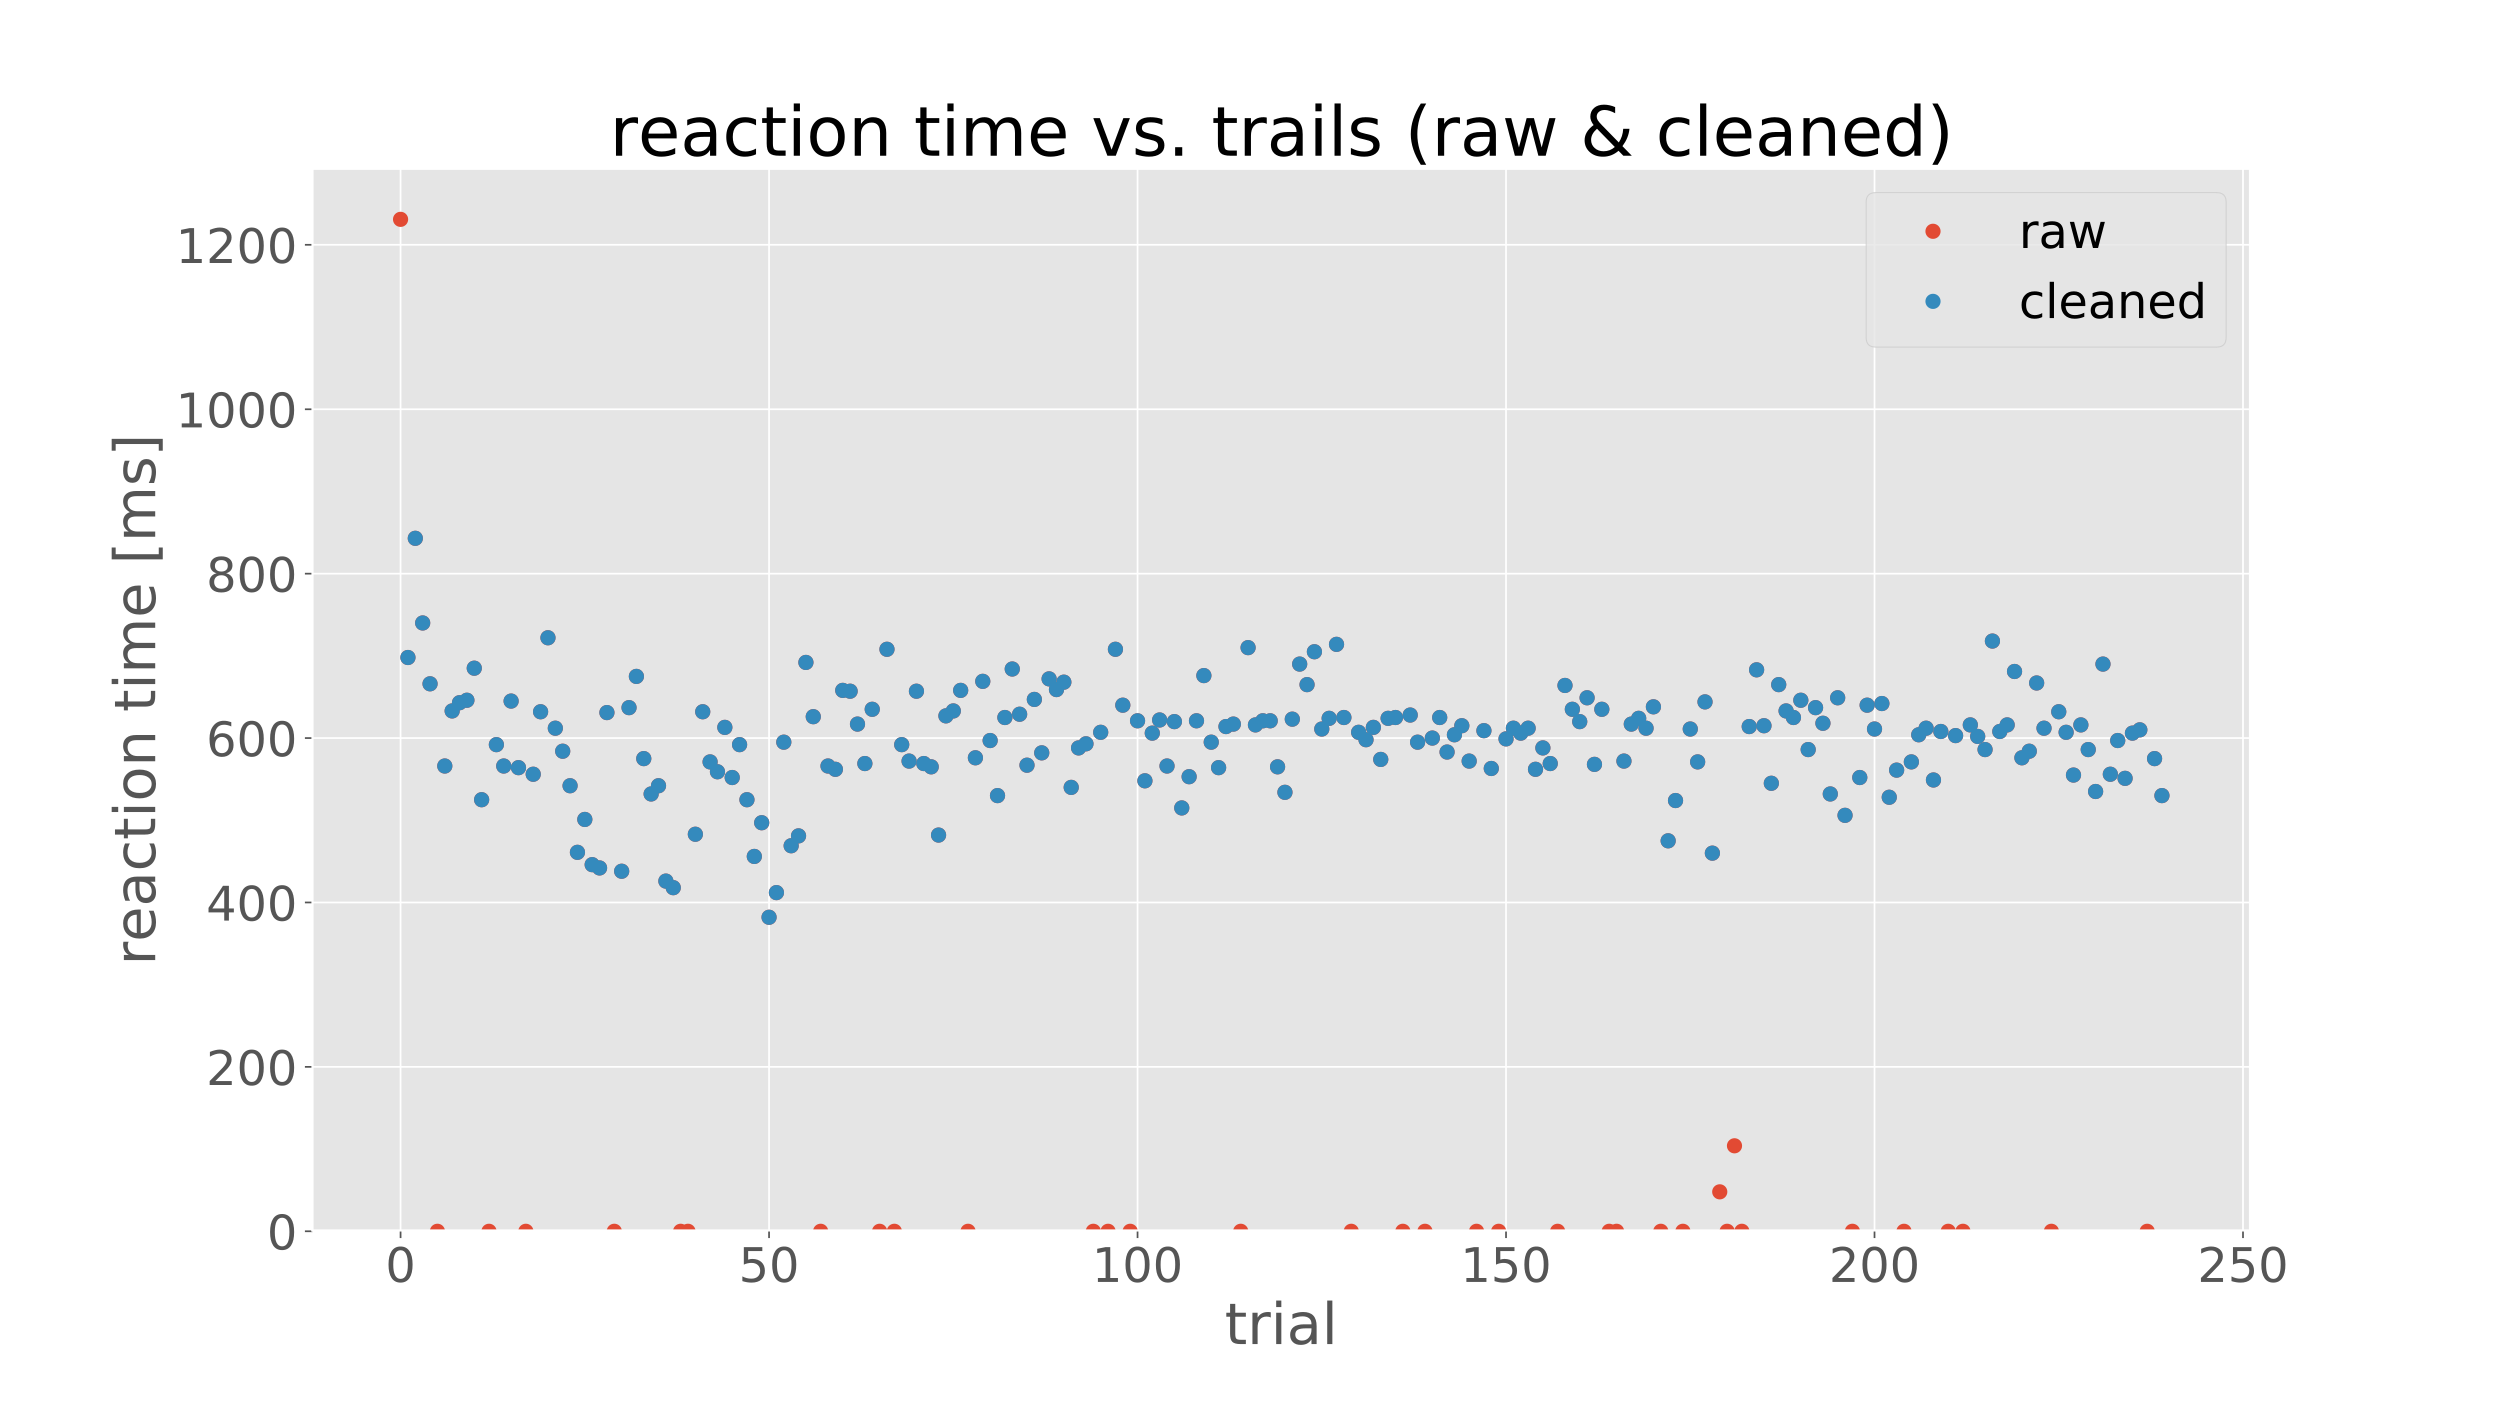 <?xml version="1.0" encoding="utf-8" standalone="no"?>
<!DOCTYPE svg PUBLIC "-//W3C//DTD SVG 1.1//EN"
  "http://www.w3.org/Graphics/SVG/1.1/DTD/svg11.dtd">
<!-- Created with matplotlib (https://matplotlib.org/) -->
<svg height="648pt" version="1.1" viewBox="0 0 1152 648" width="1152pt" xmlns="http://www.w3.org/2000/svg" xmlns:xlink="http://www.w3.org/1999/xlink">
 <defs>
  <style type="text/css">
*{stroke-linecap:butt;stroke-linejoin:round;}
  </style>
 </defs>
 <g id="figure_1">
  <g id="patch_1">
   <path d="M 0 648 
L 1152 648 
L 1152 0 
L 0 0 
z
" style="fill:#ffffff;"/>
  </g>
  <g id="axes_1">
   <g id="patch_2">
    <path d="M 144 567 
L 1036.8 567 
L 1036.8 77.76 
L 144 77.76 
z
" style="fill:#e5e5e5;"/>
   </g>
   <g id="matplotlib.axis_1">
    <g id="xtick_1">
     <g id="line2d_1">
      <path clip-path="url(#p98638c7647)" d="M 184.582 567 
L 184.582 77.76 
" style="fill:none;stroke:#ffffff;stroke-linecap:square;stroke-width:0.8;"/>
     </g>
     <g id="line2d_2">
      <defs>
       <path d="M 0 0 
L 0 3.5 
" id="m9f66349b83" style="stroke:#555555;stroke-width:0.8;"/>
      </defs>
      <g>
       <use style="fill:#555555;stroke:#555555;stroke-width:0.8;" x="184.582" xlink:href="#m9f66349b83" y="567"/>
      </g>
     </g>
     <g id="text_1">
      <!-- 0 -->
      <defs>
       <path d="M 31.781 66.406 
Q 24.172 66.406 20.328 58.906 
Q 16.5 51.422 16.5 36.375 
Q 16.5 21.391 20.328 13.891 
Q 24.172 6.391 31.781 6.391 
Q 39.453 6.391 43.281 13.891 
Q 47.125 21.391 47.125 36.375 
Q 47.125 51.422 43.281 58.906 
Q 39.453 66.406 31.781 66.406 
z
M 31.781 74.219 
Q 44.047 74.219 50.516 64.516 
Q 56.984 54.828 56.984 36.375 
Q 56.984 17.969 50.516 8.266 
Q 44.047 -1.422 31.781 -1.422 
Q 19.531 -1.422 13.062 8.266 
Q 6.594 17.969 6.594 36.375 
Q 6.594 54.828 13.062 64.516 
Q 19.531 74.219 31.781 74.219 
z
" id="DejaVuSans-48"/>
      </defs>
      <g style="fill:#555555;" transform="translate(177.583 590.717)scale(0.22 -0.22)">
       <use xlink:href="#DejaVuSans-48"/>
      </g>
     </g>
    </g>
    <g id="xtick_2">
     <g id="line2d_3">
      <path clip-path="url(#p98638c7647)" d="M 354.38 567 
L 354.38 77.76 
" style="fill:none;stroke:#ffffff;stroke-linecap:square;stroke-width:0.8;"/>
     </g>
     <g id="line2d_4">
      <g>
       <use style="fill:#555555;stroke:#555555;stroke-width:0.8;" x="354.38" xlink:href="#m9f66349b83" y="567"/>
      </g>
     </g>
     <g id="text_2">
      <!-- 50 -->
      <defs>
       <path d="M 10.797 72.906 
L 49.516 72.906 
L 49.516 64.594 
L 19.828 64.594 
L 19.828 46.734 
Q 21.969 47.469 24.109 47.828 
Q 26.266 48.188 28.422 48.188 
Q 40.625 48.188 47.75 41.5 
Q 54.891 34.812 54.891 23.391 
Q 54.891 11.625 47.562 5.094 
Q 40.234 -1.422 26.906 -1.422 
Q 22.312 -1.422 17.547 -0.641 
Q 12.797 0.141 7.719 1.703 
L 7.719 11.625 
Q 12.109 9.234 16.797 8.062 
Q 21.484 6.891 26.703 6.891 
Q 35.156 6.891 40.078 11.328 
Q 45.016 15.766 45.016 23.391 
Q 45.016 31 40.078 35.438 
Q 35.156 39.891 26.703 39.891 
Q 22.75 39.891 18.812 39.016 
Q 14.891 38.141 10.797 36.281 
z
" id="DejaVuSans-53"/>
      </defs>
      <g style="fill:#555555;" transform="translate(340.383 590.717)scale(0.22 -0.22)">
       <use xlink:href="#DejaVuSans-53"/>
       <use x="63.623" xlink:href="#DejaVuSans-48"/>
      </g>
     </g>
    </g>
    <g id="xtick_3">
     <g id="line2d_5">
      <path clip-path="url(#p98638c7647)" d="M 524.179 567 
L 524.179 77.76 
" style="fill:none;stroke:#ffffff;stroke-linecap:square;stroke-width:0.8;"/>
     </g>
     <g id="line2d_6">
      <g>
       <use style="fill:#555555;stroke:#555555;stroke-width:0.8;" x="524.179" xlink:href="#m9f66349b83" y="567"/>
      </g>
     </g>
     <g id="text_3">
      <!-- 100 -->
      <defs>
       <path d="M 12.406 8.297 
L 28.516 8.297 
L 28.516 63.922 
L 10.984 60.406 
L 10.984 69.391 
L 28.422 72.906 
L 38.281 72.906 
L 38.281 8.297 
L 54.391 8.297 
L 54.391 0 
L 12.406 0 
z
" id="DejaVuSans-49"/>
      </defs>
      <g style="fill:#555555;" transform="translate(503.182 590.717)scale(0.22 -0.22)">
       <use xlink:href="#DejaVuSans-49"/>
       <use x="63.623" xlink:href="#DejaVuSans-48"/>
       <use x="127.246" xlink:href="#DejaVuSans-48"/>
      </g>
     </g>
    </g>
    <g id="xtick_4">
     <g id="line2d_7">
      <path clip-path="url(#p98638c7647)" d="M 693.977 567 
L 693.977 77.76 
" style="fill:none;stroke:#ffffff;stroke-linecap:square;stroke-width:0.8;"/>
     </g>
     <g id="line2d_8">
      <g>
       <use style="fill:#555555;stroke:#555555;stroke-width:0.8;" x="693.977" xlink:href="#m9f66349b83" y="567"/>
      </g>
     </g>
     <g id="text_4">
      <!-- 150 -->
      <g style="fill:#555555;" transform="translate(672.981 590.717)scale(0.22 -0.22)">
       <use xlink:href="#DejaVuSans-49"/>
       <use x="63.623" xlink:href="#DejaVuSans-53"/>
       <use x="127.246" xlink:href="#DejaVuSans-48"/>
      </g>
     </g>
    </g>
    <g id="xtick_5">
     <g id="line2d_9">
      <path clip-path="url(#p98638c7647)" d="M 863.775 567 
L 863.775 77.76 
" style="fill:none;stroke:#ffffff;stroke-linecap:square;stroke-width:0.8;"/>
     </g>
     <g id="line2d_10">
      <g>
       <use style="fill:#555555;stroke:#555555;stroke-width:0.8;" x="863.775" xlink:href="#m9f66349b83" y="567"/>
      </g>
     </g>
     <g id="text_5">
      <!-- 200 -->
      <defs>
       <path d="M 19.188 8.297 
L 53.609 8.297 
L 53.609 0 
L 7.328 0 
L 7.328 8.297 
Q 12.938 14.109 22.625 23.891 
Q 32.328 33.688 34.812 36.531 
Q 39.547 41.844 41.422 45.531 
Q 43.312 49.219 43.312 52.781 
Q 43.312 58.594 39.234 62.25 
Q 35.156 65.922 28.609 65.922 
Q 23.969 65.922 18.812 64.312 
Q 13.672 62.703 7.812 59.422 
L 7.812 69.391 
Q 13.766 71.781 18.938 73 
Q 24.125 74.219 28.422 74.219 
Q 39.75 74.219 46.484 68.547 
Q 53.219 62.891 53.219 53.422 
Q 53.219 48.922 51.531 44.891 
Q 49.859 40.875 45.406 35.406 
Q 44.188 33.984 37.641 27.219 
Q 31.109 20.453 19.188 8.297 
z
" id="DejaVuSans-50"/>
      </defs>
      <g style="fill:#555555;" transform="translate(842.779 590.717)scale(0.22 -0.22)">
       <use xlink:href="#DejaVuSans-50"/>
       <use x="63.623" xlink:href="#DejaVuSans-48"/>
       <use x="127.246" xlink:href="#DejaVuSans-48"/>
      </g>
     </g>
    </g>
    <g id="xtick_6">
     <g id="line2d_11">
      <path clip-path="url(#p98638c7647)" d="M 1033.574 567 
L 1033.574 77.76 
" style="fill:none;stroke:#ffffff;stroke-linecap:square;stroke-width:0.8;"/>
     </g>
     <g id="line2d_12">
      <g>
       <use style="fill:#555555;stroke:#555555;stroke-width:0.8;" x="1033.574" xlink:href="#m9f66349b83" y="567"/>
      </g>
     </g>
     <g id="text_6">
      <!-- 250 -->
      <g style="fill:#555555;" transform="translate(1012.578 590.717)scale(0.22 -0.22)">
       <use xlink:href="#DejaVuSans-50"/>
       <use x="63.623" xlink:href="#DejaVuSans-53"/>
       <use x="127.246" xlink:href="#DejaVuSans-48"/>
      </g>
     </g>
    </g>
    <g id="text_7">
     <!-- trial -->
     <defs>
      <path d="M 18.312 70.219 
L 18.312 54.688 
L 36.812 54.688 
L 36.812 47.703 
L 18.312 47.703 
L 18.312 18.016 
Q 18.312 11.328 20.141 9.422 
Q 21.969 7.516 27.594 7.516 
L 36.812 7.516 
L 36.812 0 
L 27.594 0 
Q 17.188 0 13.234 3.875 
Q 9.281 7.766 9.281 18.016 
L 9.281 47.703 
L 2.688 47.703 
L 2.688 54.688 
L 9.281 54.688 
L 9.281 70.219 
z
" id="DejaVuSans-116"/>
      <path d="M 41.109 46.297 
Q 39.594 47.172 37.812 47.578 
Q 36.031 48 33.891 48 
Q 26.266 48 22.188 43.047 
Q 18.109 38.094 18.109 28.812 
L 18.109 0 
L 9.078 0 
L 9.078 54.688 
L 18.109 54.688 
L 18.109 46.188 
Q 20.953 51.172 25.484 53.578 
Q 30.031 56 36.531 56 
Q 37.453 56 38.578 55.875 
Q 39.703 55.766 41.062 55.516 
z
" id="DejaVuSans-114"/>
      <path d="M 9.422 54.688 
L 18.406 54.688 
L 18.406 0 
L 9.422 0 
z
M 9.422 75.984 
L 18.406 75.984 
L 18.406 64.594 
L 9.422 64.594 
z
" id="DejaVuSans-105"/>
      <path d="M 34.281 27.484 
Q 23.391 27.484 19.188 25 
Q 14.984 22.516 14.984 16.5 
Q 14.984 11.719 18.141 8.906 
Q 21.297 6.109 26.703 6.109 
Q 34.188 6.109 38.703 11.406 
Q 43.219 16.703 43.219 25.484 
L 43.219 27.484 
z
M 52.203 31.203 
L 52.203 0 
L 43.219 0 
L 43.219 8.297 
Q 40.141 3.328 35.547 0.953 
Q 30.953 -1.422 24.312 -1.422 
Q 15.922 -1.422 10.953 3.297 
Q 6 8.016 6 15.922 
Q 6 25.141 12.172 29.828 
Q 18.359 34.516 30.609 34.516 
L 43.219 34.516 
L 43.219 35.406 
Q 43.219 41.609 39.141 45 
Q 35.062 48.391 27.688 48.391 
Q 23 48.391 18.547 47.266 
Q 14.109 46.141 10.016 43.891 
L 10.016 52.203 
Q 14.938 54.109 19.578 55.047 
Q 24.219 56 28.609 56 
Q 40.484 56 46.344 49.844 
Q 52.203 43.703 52.203 31.203 
z
" id="DejaVuSans-97"/>
      <path d="M 9.422 75.984 
L 18.406 75.984 
L 18.406 0 
L 9.422 0 
z
" id="DejaVuSans-108"/>
     </defs>
     <g style="fill:#555555;" transform="translate(564.375 619.352)scale(0.264 -0.264)">
      <use xlink:href="#DejaVuSans-116"/>
      <use x="39.209" xlink:href="#DejaVuSans-114"/>
      <use x="80.322" xlink:href="#DejaVuSans-105"/>
      <use x="108.105" xlink:href="#DejaVuSans-97"/>
      <use x="169.385" xlink:href="#DejaVuSans-108"/>
     </g>
    </g>
   </g>
   <g id="matplotlib.axis_2">
    <g id="ytick_1">
     <g id="line2d_13">
      <path clip-path="url(#p98638c7647)" d="M 144 567.379 
L 1036.8 567.379 
" style="fill:none;stroke:#ffffff;stroke-linecap:square;stroke-width:0.8;"/>
     </g>
     <g id="line2d_14">
      <defs>
       <path d="M 0 0 
L -3.5 0 
" id="m4e27aa194b" style="stroke:#555555;stroke-width:0.8;"/>
      </defs>
      <g>
       <use style="fill:#555555;stroke:#555555;stroke-width:0.8;" x="144" xlink:href="#m4e27aa194b" y="567.379"/>
      </g>
     </g>
     <g id="text_8">
      <!-- 0 -->
      <g style="fill:#555555;" transform="translate(123.002 575.737)scale(0.22 -0.22)">
       <use xlink:href="#DejaVuSans-48"/>
      </g>
     </g>
    </g>
    <g id="ytick_2">
     <g id="line2d_15">
      <path clip-path="url(#p98638c7647)" d="M 144 491.619 
L 1036.8 491.619 
" style="fill:none;stroke:#ffffff;stroke-linecap:square;stroke-width:0.8;"/>
     </g>
     <g id="line2d_16">
      <g>
       <use style="fill:#555555;stroke:#555555;stroke-width:0.8;" x="144" xlink:href="#m4e27aa194b" y="491.619"/>
      </g>
     </g>
     <g id="text_9">
      <!-- 200 -->
      <g style="fill:#555555;" transform="translate(95.007 499.977)scale(0.22 -0.22)">
       <use xlink:href="#DejaVuSans-50"/>
       <use x="63.623" xlink:href="#DejaVuSans-48"/>
       <use x="127.246" xlink:href="#DejaVuSans-48"/>
      </g>
     </g>
    </g>
    <g id="ytick_3">
     <g id="line2d_17">
      <path clip-path="url(#p98638c7647)" d="M 144 415.859 
L 1036.8 415.859 
" style="fill:none;stroke:#ffffff;stroke-linecap:square;stroke-width:0.8;"/>
     </g>
     <g id="line2d_18">
      <g>
       <use style="fill:#555555;stroke:#555555;stroke-width:0.8;" x="144" xlink:href="#m4e27aa194b" y="415.859"/>
      </g>
     </g>
     <g id="text_10">
      <!-- 400 -->
      <defs>
       <path d="M 37.797 64.312 
L 12.891 25.391 
L 37.797 25.391 
z
M 35.203 72.906 
L 47.609 72.906 
L 47.609 25.391 
L 58.016 25.391 
L 58.016 17.188 
L 47.609 17.188 
L 47.609 0 
L 37.797 0 
L 37.797 17.188 
L 4.891 17.188 
L 4.891 26.703 
z
" id="DejaVuSans-52"/>
      </defs>
      <g style="fill:#555555;" transform="translate(95.007 424.217)scale(0.22 -0.22)">
       <use xlink:href="#DejaVuSans-52"/>
       <use x="63.623" xlink:href="#DejaVuSans-48"/>
       <use x="127.246" xlink:href="#DejaVuSans-48"/>
      </g>
     </g>
    </g>
    <g id="ytick_4">
     <g id="line2d_19">
      <path clip-path="url(#p98638c7647)" d="M 144 340.098 
L 1036.8 340.098 
" style="fill:none;stroke:#ffffff;stroke-linecap:square;stroke-width:0.8;"/>
     </g>
     <g id="line2d_20">
      <g>
       <use style="fill:#555555;stroke:#555555;stroke-width:0.8;" x="144" xlink:href="#m4e27aa194b" y="340.098"/>
      </g>
     </g>
     <g id="text_11">
      <!-- 600 -->
      <defs>
       <path d="M 33.016 40.375 
Q 26.375 40.375 22.484 35.828 
Q 18.609 31.297 18.609 23.391 
Q 18.609 15.531 22.484 10.953 
Q 26.375 6.391 33.016 6.391 
Q 39.656 6.391 43.531 10.953 
Q 47.406 15.531 47.406 23.391 
Q 47.406 31.297 43.531 35.828 
Q 39.656 40.375 33.016 40.375 
z
M 52.594 71.297 
L 52.594 62.312 
Q 48.875 64.062 45.094 64.984 
Q 41.312 65.922 37.594 65.922 
Q 27.828 65.922 22.672 59.328 
Q 17.531 52.734 16.797 39.406 
Q 19.672 43.656 24.016 45.922 
Q 28.375 48.188 33.594 48.188 
Q 44.578 48.188 50.953 41.516 
Q 57.328 34.859 57.328 23.391 
Q 57.328 12.156 50.688 5.359 
Q 44.047 -1.422 33.016 -1.422 
Q 20.359 -1.422 13.672 8.266 
Q 6.984 17.969 6.984 36.375 
Q 6.984 53.656 15.188 63.938 
Q 23.391 74.219 37.203 74.219 
Q 40.922 74.219 44.703 73.484 
Q 48.484 72.75 52.594 71.297 
z
" id="DejaVuSans-54"/>
      </defs>
      <g style="fill:#555555;" transform="translate(95.007 348.457)scale(0.22 -0.22)">
       <use xlink:href="#DejaVuSans-54"/>
       <use x="63.623" xlink:href="#DejaVuSans-48"/>
       <use x="127.246" xlink:href="#DejaVuSans-48"/>
      </g>
     </g>
    </g>
    <g id="ytick_5">
     <g id="line2d_21">
      <path clip-path="url(#p98638c7647)" d="M 144 264.338 
L 1036.8 264.338 
" style="fill:none;stroke:#ffffff;stroke-linecap:square;stroke-width:0.8;"/>
     </g>
     <g id="line2d_22">
      <g>
       <use style="fill:#555555;stroke:#555555;stroke-width:0.8;" x="144" xlink:href="#m4e27aa194b" y="264.338"/>
      </g>
     </g>
     <g id="text_12">
      <!-- 800 -->
      <defs>
       <path d="M 31.781 34.625 
Q 24.75 34.625 20.719 30.859 
Q 16.703 27.094 16.703 20.516 
Q 16.703 13.922 20.719 10.156 
Q 24.75 6.391 31.781 6.391 
Q 38.812 6.391 42.859 10.172 
Q 46.922 13.969 46.922 20.516 
Q 46.922 27.094 42.891 30.859 
Q 38.875 34.625 31.781 34.625 
z
M 21.922 38.812 
Q 15.578 40.375 12.031 44.719 
Q 8.5 49.078 8.5 55.328 
Q 8.5 64.062 14.719 69.141 
Q 20.953 74.219 31.781 74.219 
Q 42.672 74.219 48.875 69.141 
Q 55.078 64.062 55.078 55.328 
Q 55.078 49.078 51.531 44.719 
Q 48 40.375 41.703 38.812 
Q 48.828 37.156 52.797 32.312 
Q 56.781 27.484 56.781 20.516 
Q 56.781 9.906 50.312 4.234 
Q 43.844 -1.422 31.781 -1.422 
Q 19.734 -1.422 13.25 4.234 
Q 6.781 9.906 6.781 20.516 
Q 6.781 27.484 10.781 32.312 
Q 14.797 37.156 21.922 38.812 
z
M 18.312 54.391 
Q 18.312 48.734 21.844 45.562 
Q 25.391 42.391 31.781 42.391 
Q 38.141 42.391 41.719 45.562 
Q 45.312 48.734 45.312 54.391 
Q 45.312 60.062 41.719 63.234 
Q 38.141 66.406 31.781 66.406 
Q 25.391 66.406 21.844 63.234 
Q 18.312 60.062 18.312 54.391 
z
" id="DejaVuSans-56"/>
      </defs>
      <g style="fill:#555555;" transform="translate(95.007 272.697)scale(0.22 -0.22)">
       <use xlink:href="#DejaVuSans-56"/>
       <use x="63.623" xlink:href="#DejaVuSans-48"/>
       <use x="127.246" xlink:href="#DejaVuSans-48"/>
      </g>
     </g>
    </g>
    <g id="ytick_6">
     <g id="line2d_23">
      <path clip-path="url(#p98638c7647)" d="M 144 188.578 
L 1036.8 188.578 
" style="fill:none;stroke:#ffffff;stroke-linecap:square;stroke-width:0.8;"/>
     </g>
     <g id="line2d_24">
      <g>
       <use style="fill:#555555;stroke:#555555;stroke-width:0.8;" x="144" xlink:href="#m4e27aa194b" y="188.578"/>
      </g>
     </g>
     <g id="text_13">
      <!-- 1000 -->
      <g style="fill:#555555;" transform="translate(81.01 196.936)scale(0.22 -0.22)">
       <use xlink:href="#DejaVuSans-49"/>
       <use x="63.623" xlink:href="#DejaVuSans-48"/>
       <use x="127.246" xlink:href="#DejaVuSans-48"/>
       <use x="190.869" xlink:href="#DejaVuSans-48"/>
      </g>
     </g>
    </g>
    <g id="ytick_7">
     <g id="line2d_25">
      <path clip-path="url(#p98638c7647)" d="M 144 112.818 
L 1036.8 112.818 
" style="fill:none;stroke:#ffffff;stroke-linecap:square;stroke-width:0.8;"/>
     </g>
     <g id="line2d_26">
      <g>
       <use style="fill:#555555;stroke:#555555;stroke-width:0.8;" x="144" xlink:href="#m4e27aa194b" y="112.818"/>
      </g>
     </g>
     <g id="text_14">
      <!-- 1200 -->
      <g style="fill:#555555;" transform="translate(81.01 121.176)scale(0.22 -0.22)">
       <use xlink:href="#DejaVuSans-49"/>
       <use x="63.623" xlink:href="#DejaVuSans-50"/>
       <use x="127.246" xlink:href="#DejaVuSans-48"/>
       <use x="190.869" xlink:href="#DejaVuSans-48"/>
      </g>
     </g>
    </g>
    <g id="text_15">
     <!-- reaction time [ms] -->
     <defs>
      <path d="M 56.203 29.594 
L 56.203 25.203 
L 14.891 25.203 
Q 15.484 15.922 20.484 11.062 
Q 25.484 6.203 34.422 6.203 
Q 39.594 6.203 44.453 7.469 
Q 49.312 8.734 54.109 11.281 
L 54.109 2.781 
Q 49.266 0.734 44.188 -0.344 
Q 39.109 -1.422 33.891 -1.422 
Q 20.797 -1.422 13.156 6.188 
Q 5.516 13.812 5.516 26.812 
Q 5.516 40.234 12.766 48.109 
Q 20.016 56 32.328 56 
Q 43.359 56 49.781 48.891 
Q 56.203 41.797 56.203 29.594 
z
M 47.219 32.234 
Q 47.125 39.594 43.094 43.984 
Q 39.062 48.391 32.422 48.391 
Q 24.906 48.391 20.391 44.141 
Q 15.875 39.891 15.188 32.172 
z
" id="DejaVuSans-101"/>
      <path d="M 48.781 52.594 
L 48.781 44.188 
Q 44.969 46.297 41.141 47.344 
Q 37.312 48.391 33.406 48.391 
Q 24.656 48.391 19.812 42.844 
Q 14.984 37.312 14.984 27.297 
Q 14.984 17.281 19.812 11.734 
Q 24.656 6.203 33.406 6.203 
Q 37.312 6.203 41.141 7.25 
Q 44.969 8.297 48.781 10.406 
L 48.781 2.094 
Q 45.016 0.344 40.984 -0.531 
Q 36.969 -1.422 32.422 -1.422 
Q 20.062 -1.422 12.781 6.344 
Q 5.516 14.109 5.516 27.297 
Q 5.516 40.672 12.859 48.328 
Q 20.219 56 33.016 56 
Q 37.156 56 41.109 55.141 
Q 45.062 54.297 48.781 52.594 
z
" id="DejaVuSans-99"/>
      <path d="M 30.609 48.391 
Q 23.391 48.391 19.188 42.75 
Q 14.984 37.109 14.984 27.297 
Q 14.984 17.484 19.156 11.844 
Q 23.344 6.203 30.609 6.203 
Q 37.797 6.203 41.984 11.859 
Q 46.188 17.531 46.188 27.297 
Q 46.188 37.016 41.984 42.703 
Q 37.797 48.391 30.609 48.391 
z
M 30.609 56 
Q 42.328 56 49.016 48.375 
Q 55.719 40.766 55.719 27.297 
Q 55.719 13.875 49.016 6.219 
Q 42.328 -1.422 30.609 -1.422 
Q 18.844 -1.422 12.172 6.219 
Q 5.516 13.875 5.516 27.297 
Q 5.516 40.766 12.172 48.375 
Q 18.844 56 30.609 56 
z
" id="DejaVuSans-111"/>
      <path d="M 54.891 33.016 
L 54.891 0 
L 45.906 0 
L 45.906 32.719 
Q 45.906 40.484 42.875 44.328 
Q 39.844 48.188 33.797 48.188 
Q 26.516 48.188 22.312 43.547 
Q 18.109 38.922 18.109 30.906 
L 18.109 0 
L 9.078 0 
L 9.078 54.688 
L 18.109 54.688 
L 18.109 46.188 
Q 21.344 51.125 25.703 53.562 
Q 30.078 56 35.797 56 
Q 45.219 56 50.047 50.172 
Q 54.891 44.344 54.891 33.016 
z
" id="DejaVuSans-110"/>
      <path id="DejaVuSans-32"/>
      <path d="M 52 44.188 
Q 55.375 50.25 60.062 53.125 
Q 64.75 56 71.094 56 
Q 79.641 56 84.281 50.016 
Q 88.922 44.047 88.922 33.016 
L 88.922 0 
L 79.891 0 
L 79.891 32.719 
Q 79.891 40.578 77.094 44.375 
Q 74.312 48.188 68.609 48.188 
Q 61.625 48.188 57.562 43.547 
Q 53.516 38.922 53.516 30.906 
L 53.516 0 
L 44.484 0 
L 44.484 32.719 
Q 44.484 40.625 41.703 44.406 
Q 38.922 48.188 33.109 48.188 
Q 26.219 48.188 22.156 43.531 
Q 18.109 38.875 18.109 30.906 
L 18.109 0 
L 9.078 0 
L 9.078 54.688 
L 18.109 54.688 
L 18.109 46.188 
Q 21.188 51.219 25.484 53.609 
Q 29.781 56 35.688 56 
Q 41.656 56 45.828 52.969 
Q 50 49.953 52 44.188 
z
" id="DejaVuSans-109"/>
      <path d="M 8.594 75.984 
L 29.297 75.984 
L 29.297 69 
L 17.578 69 
L 17.578 -6.203 
L 29.297 -6.203 
L 29.297 -13.188 
L 8.594 -13.188 
z
" id="DejaVuSans-91"/>
      <path d="M 44.281 53.078 
L 44.281 44.578 
Q 40.484 46.531 36.375 47.5 
Q 32.281 48.484 27.875 48.484 
Q 21.188 48.484 17.844 46.438 
Q 14.5 44.391 14.5 40.281 
Q 14.5 37.156 16.891 35.375 
Q 19.281 33.594 26.516 31.984 
L 29.594 31.297 
Q 39.156 29.25 43.188 25.516 
Q 47.219 21.781 47.219 15.094 
Q 47.219 7.469 41.188 3.016 
Q 35.156 -1.422 24.609 -1.422 
Q 20.219 -1.422 15.453 -0.562 
Q 10.688 0.297 5.422 2 
L 5.422 11.281 
Q 10.406 8.688 15.234 7.391 
Q 20.062 6.109 24.812 6.109 
Q 31.156 6.109 34.562 8.281 
Q 37.984 10.453 37.984 14.406 
Q 37.984 18.062 35.516 20.016 
Q 33.062 21.969 24.703 23.781 
L 21.578 24.516 
Q 13.234 26.266 9.516 29.906 
Q 5.812 33.547 5.812 39.891 
Q 5.812 47.609 11.281 51.797 
Q 16.75 56 26.812 56 
Q 31.781 56 36.172 55.266 
Q 40.578 54.547 44.281 53.078 
z
" id="DejaVuSans-115"/>
      <path d="M 30.422 75.984 
L 30.422 -13.188 
L 9.719 -13.188 
L 9.719 -6.203 
L 21.391 -6.203 
L 21.391 69 
L 9.719 69 
L 9.719 75.984 
z
" id="DejaVuSans-93"/>
     </defs>
     <g style="fill:#555555;" transform="translate(71.52 444.802)rotate(-90)scale(0.264 -0.264)">
      <use xlink:href="#DejaVuSans-114"/>
      <use x="41.082" xlink:href="#DejaVuSans-101"/>
      <use x="102.605" xlink:href="#DejaVuSans-97"/>
      <use x="163.885" xlink:href="#DejaVuSans-99"/>
      <use x="218.865" xlink:href="#DejaVuSans-116"/>
      <use x="258.074" xlink:href="#DejaVuSans-105"/>
      <use x="285.857" xlink:href="#DejaVuSans-111"/>
      <use x="347.039" xlink:href="#DejaVuSans-110"/>
      <use x="410.418" xlink:href="#DejaVuSans-32"/>
      <use x="442.205" xlink:href="#DejaVuSans-116"/>
      <use x="481.414" xlink:href="#DejaVuSans-105"/>
      <use x="509.197" xlink:href="#DejaVuSans-109"/>
      <use x="606.609" xlink:href="#DejaVuSans-101"/>
      <use x="668.133" xlink:href="#DejaVuSans-32"/>
      <use x="699.92" xlink:href="#DejaVuSans-91"/>
      <use x="738.934" xlink:href="#DejaVuSans-109"/>
      <use x="836.346" xlink:href="#DejaVuSans-115"/>
      <use x="888.445" xlink:href="#DejaVuSans-93"/>
     </g>
    </g>
   </g>
   <g id="line2d_27">
    <defs>
     <path d="M 0 3 
C 0.796 3 1.559 2.684 2.121 2.121 
C 2.684 1.559 3 0.796 3 0 
C 3 -0.796 2.684 -1.559 2.121 -2.121 
C 1.559 -2.684 0.796 -3 0 -3 
C -0.796 -3 -1.559 -2.684 -2.121 -2.121 
C -2.684 -1.559 -3 -0.796 -3 0 
C -3 0.796 -2.684 1.559 -2.121 2.121 
C -1.559 2.684 -0.796 3 0 3 
z
" id="m3087c3c7a3" style="stroke:#e24a33;"/>
    </defs>
    <g clip-path="url(#p98638c7647)">
     <use style="fill:#e24a33;stroke:#e24a33;" x="184.582" xlink:href="#m3087c3c7a3" y="101.075"/>
     <use style="fill:#e24a33;stroke:#e24a33;" x="187.978" xlink:href="#m3087c3c7a3" y="302.976"/>
     <use style="fill:#e24a33;stroke:#e24a33;" x="191.374" xlink:href="#m3087c3c7a3" y="248.05"/>
     <use style="fill:#e24a33;stroke:#e24a33;" x="194.77" xlink:href="#m3087c3c7a3" y="287.066"/>
     <use style="fill:#e24a33;stroke:#e24a33;" x="198.166" xlink:href="#m3087c3c7a3" y="315.098"/>
     <use style="fill:#e24a33;stroke:#e24a33;" x="201.562" xlink:href="#m3087c3c7a3" y="567.379"/>
     <use style="fill:#e24a33;stroke:#e24a33;" x="204.958" xlink:href="#m3087c3c7a3" y="352.978"/>
     <use style="fill:#e24a33;stroke:#e24a33;" x="208.354" xlink:href="#m3087c3c7a3" y="327.598"/>
     <use style="fill:#e24a33;stroke:#e24a33;" x="211.75" xlink:href="#m3087c3c7a3" y="323.81"/>
     <use style="fill:#e24a33;stroke:#e24a33;" x="215.146" xlink:href="#m3087c3c7a3" y="322.674"/>
     <use style="fill:#e24a33;stroke:#e24a33;" x="218.541" xlink:href="#m3087c3c7a3" y="307.9"/>
     <use style="fill:#e24a33;stroke:#e24a33;" x="221.937" xlink:href="#m3087c3c7a3" y="368.508"/>
     <use style="fill:#e24a33;stroke:#e24a33;" x="225.333" xlink:href="#m3087c3c7a3" y="567.379"/>
     <use style="fill:#e24a33;stroke:#e24a33;" x="228.729" xlink:href="#m3087c3c7a3" y="343.129"/>
     <use style="fill:#e24a33;stroke:#e24a33;" x="232.125" xlink:href="#m3087c3c7a3" y="352.978"/>
     <use style="fill:#e24a33;stroke:#e24a33;" x="235.521" xlink:href="#m3087c3c7a3" y="323.052"/>
     <use style="fill:#e24a33;stroke:#e24a33;" x="238.917" xlink:href="#m3087c3c7a3" y="353.735"/>
     <use style="fill:#e24a33;stroke:#e24a33;" x="242.313" xlink:href="#m3087c3c7a3" y="567.379"/>
     <use style="fill:#e24a33;stroke:#e24a33;" x="245.709" xlink:href="#m3087c3c7a3" y="356.766"/>
     <use style="fill:#e24a33;stroke:#e24a33;" x="249.105" xlink:href="#m3087c3c7a3" y="327.977"/>
     <use style="fill:#e24a33;stroke:#e24a33;" x="252.501" xlink:href="#m3087c3c7a3" y="293.885"/>
     <use style="fill:#e24a33;stroke:#e24a33;" x="255.897" xlink:href="#m3087c3c7a3" y="335.553"/>
     <use style="fill:#e24a33;stroke:#e24a33;" x="259.293" xlink:href="#m3087c3c7a3" y="346.159"/>
     <use style="fill:#e24a33;stroke:#e24a33;" x="262.689" xlink:href="#m3087c3c7a3" y="362.069"/>
     <use style="fill:#e24a33;stroke:#e24a33;" x="266.085" xlink:href="#m3087c3c7a3" y="392.752"/>
     <use style="fill:#e24a33;stroke:#e24a33;" x="269.481" xlink:href="#m3087c3c7a3" y="377.6"/>
     <use style="fill:#e24a33;stroke:#e24a33;" x="272.877" xlink:href="#m3087c3c7a3" y="398.434"/>
     <use style="fill:#e24a33;stroke:#e24a33;" x="276.273" xlink:href="#m3087c3c7a3" y="399.949"/>
     <use style="fill:#e24a33;stroke:#e24a33;" x="279.669" xlink:href="#m3087c3c7a3" y="328.356"/>
     <use style="fill:#e24a33;stroke:#e24a33;" x="283.065" xlink:href="#m3087c3c7a3" y="567.379"/>
     <use style="fill:#e24a33;stroke:#e24a33;" x="286.461" xlink:href="#m3087c3c7a3" y="401.464"/>
     <use style="fill:#e24a33;stroke:#e24a33;" x="289.857" xlink:href="#m3087c3c7a3" y="326.083"/>
     <use style="fill:#e24a33;stroke:#e24a33;" x="293.253" xlink:href="#m3087c3c7a3" y="311.688"/>
     <use style="fill:#e24a33;stroke:#e24a33;" x="296.649" xlink:href="#m3087c3c7a3" y="349.568"/>
     <use style="fill:#e24a33;stroke:#e24a33;" x="300.045" xlink:href="#m3087c3c7a3" y="365.857"/>
     <use style="fill:#e24a33;stroke:#e24a33;" x="303.441" xlink:href="#m3087c3c7a3" y="362.069"/>
     <use style="fill:#e24a33;stroke:#e24a33;" x="306.837" xlink:href="#m3087c3c7a3" y="406.01"/>
     <use style="fill:#e24a33;stroke:#e24a33;" x="310.233" xlink:href="#m3087c3c7a3" y="409.04"/>
     <use style="fill:#e24a33;stroke:#e24a33;" x="313.629" xlink:href="#m3087c3c7a3" y="567.379"/>
     <use style="fill:#e24a33;stroke:#e24a33;" x="317.025" xlink:href="#m3087c3c7a3" y="567.379"/>
     <use style="fill:#e24a33;stroke:#e24a33;" x="320.421" xlink:href="#m3087c3c7a3" y="384.418"/>
     <use style="fill:#e24a33;stroke:#e24a33;" x="323.817" xlink:href="#m3087c3c7a3" y="327.977"/>
     <use style="fill:#e24a33;stroke:#e24a33;" x="327.212" xlink:href="#m3087c3c7a3" y="351.084"/>
     <use style="fill:#e24a33;stroke:#e24a33;" x="330.608" xlink:href="#m3087c3c7a3" y="355.629"/>
     <use style="fill:#e24a33;stroke:#e24a33;" x="334.004" xlink:href="#m3087c3c7a3" y="335.174"/>
     <use style="fill:#e24a33;stroke:#e24a33;" x="337.4" xlink:href="#m3087c3c7a3" y="358.281"/>
     <use style="fill:#e24a33;stroke:#e24a33;" x="340.796" xlink:href="#m3087c3c7a3" y="343.129"/>
     <use style="fill:#e24a33;stroke:#e24a33;" x="344.192" xlink:href="#m3087c3c7a3" y="368.508"/>
     <use style="fill:#e24a33;stroke:#e24a33;" x="347.588" xlink:href="#m3087c3c7a3" y="394.646"/>
     <use style="fill:#e24a33;stroke:#e24a33;" x="350.984" xlink:href="#m3087c3c7a3" y="379.115"/>
     <use style="fill:#e24a33;stroke:#e24a33;" x="354.38" xlink:href="#m3087c3c7a3" y="422.677"/>
     <use style="fill:#e24a33;stroke:#e24a33;" x="357.776" xlink:href="#m3087c3c7a3" y="411.313"/>
     <use style="fill:#e24a33;stroke:#e24a33;" x="361.172" xlink:href="#m3087c3c7a3" y="341.992"/>
     <use style="fill:#e24a33;stroke:#e24a33;" x="364.568" xlink:href="#m3087c3c7a3" y="389.721"/>
     <use style="fill:#e24a33;stroke:#e24a33;" x="367.964" xlink:href="#m3087c3c7a3" y="385.176"/>
     <use style="fill:#e24a33;stroke:#e24a33;" x="371.36" xlink:href="#m3087c3c7a3" y="305.249"/>
     <use style="fill:#e24a33;stroke:#e24a33;" x="374.756" xlink:href="#m3087c3c7a3" y="330.25"/>
     <use style="fill:#e24a33;stroke:#e24a33;" x="378.152" xlink:href="#m3087c3c7a3" y="567.379"/>
     <use style="fill:#e24a33;stroke:#e24a33;" x="381.548" xlink:href="#m3087c3c7a3" y="352.978"/>
     <use style="fill:#e24a33;stroke:#e24a33;" x="384.944" xlink:href="#m3087c3c7a3" y="354.493"/>
     <use style="fill:#e24a33;stroke:#e24a33;" x="388.34" xlink:href="#m3087c3c7a3" y="318.128"/>
     <use style="fill:#e24a33;stroke:#e24a33;" x="391.736" xlink:href="#m3087c3c7a3" y="318.507"/>
     <use style="fill:#e24a33;stroke:#e24a33;" x="395.132" xlink:href="#m3087c3c7a3" y="333.659"/>
     <use style="fill:#e24a33;stroke:#e24a33;" x="398.528" xlink:href="#m3087c3c7a3" y="351.841"/>
     <use style="fill:#e24a33;stroke:#e24a33;" x="401.924" xlink:href="#m3087c3c7a3" y="326.84"/>
     <use style="fill:#e24a33;stroke:#e24a33;" x="405.32" xlink:href="#m3087c3c7a3" y="567.379"/>
     <use style="fill:#e24a33;stroke:#e24a33;" x="408.716" xlink:href="#m3087c3c7a3" y="299.188"/>
     <use style="fill:#e24a33;stroke:#e24a33;" x="412.112" xlink:href="#m3087c3c7a3" y="567.379"/>
     <use style="fill:#e24a33;stroke:#e24a33;" x="415.508" xlink:href="#m3087c3c7a3" y="343.129"/>
     <use style="fill:#e24a33;stroke:#e24a33;" x="418.904" xlink:href="#m3087c3c7a3" y="350.705"/>
     <use style="fill:#e24a33;stroke:#e24a33;" x="422.3" xlink:href="#m3087c3c7a3" y="318.507"/>
     <use style="fill:#e24a33;stroke:#e24a33;" x="425.696" xlink:href="#m3087c3c7a3" y="351.841"/>
     <use style="fill:#e24a33;stroke:#e24a33;" x="429.092" xlink:href="#m3087c3c7a3" y="353.356"/>
     <use style="fill:#e24a33;stroke:#e24a33;" x="432.487" xlink:href="#m3087c3c7a3" y="384.797"/>
     <use style="fill:#e24a33;stroke:#e24a33;" x="435.883" xlink:href="#m3087c3c7a3" y="329.871"/>
     <use style="fill:#e24a33;stroke:#e24a33;" x="439.279" xlink:href="#m3087c3c7a3" y="327.598"/>
     <use style="fill:#e24a33;stroke:#e24a33;" x="442.675" xlink:href="#m3087c3c7a3" y="318.128"/>
     <use style="fill:#e24a33;stroke:#e24a33;" x="446.071" xlink:href="#m3087c3c7a3" y="567.379"/>
     <use style="fill:#e24a33;stroke:#e24a33;" x="449.467" xlink:href="#m3087c3c7a3" y="349.19"/>
     <use style="fill:#e24a33;stroke:#e24a33;" x="452.863" xlink:href="#m3087c3c7a3" y="313.961"/>
     <use style="fill:#e24a33;stroke:#e24a33;" x="456.259" xlink:href="#m3087c3c7a3" y="341.235"/>
     <use style="fill:#e24a33;stroke:#e24a33;" x="459.655" xlink:href="#m3087c3c7a3" y="366.614"/>
     <use style="fill:#e24a33;stroke:#e24a33;" x="463.051" xlink:href="#m3087c3c7a3" y="330.628"/>
     <use style="fill:#e24a33;stroke:#e24a33;" x="466.447" xlink:href="#m3087c3c7a3" y="308.279"/>
     <use style="fill:#e24a33;stroke:#e24a33;" x="469.843" xlink:href="#m3087c3c7a3" y="329.113"/>
     <use style="fill:#e24a33;stroke:#e24a33;" x="473.239" xlink:href="#m3087c3c7a3" y="352.599"/>
     <use style="fill:#e24a33;stroke:#e24a33;" x="476.635" xlink:href="#m3087c3c7a3" y="322.295"/>
     <use style="fill:#e24a33;stroke:#e24a33;" x="480.031" xlink:href="#m3087c3c7a3" y="346.917"/>
     <use style="fill:#e24a33;stroke:#e24a33;" x="483.427" xlink:href="#m3087c3c7a3" y="312.825"/>
     <use style="fill:#e24a33;stroke:#e24a33;" x="486.823" xlink:href="#m3087c3c7a3" y="317.749"/>
     <use style="fill:#e24a33;stroke:#e24a33;" x="490.219" xlink:href="#m3087c3c7a3" y="314.34"/>
     <use style="fill:#e24a33;stroke:#e24a33;" x="493.615" xlink:href="#m3087c3c7a3" y="362.826"/>
     <use style="fill:#e24a33;stroke:#e24a33;" x="497.011" xlink:href="#m3087c3c7a3" y="344.644"/>
     <use style="fill:#e24a33;stroke:#e24a33;" x="500.407" xlink:href="#m3087c3c7a3" y="342.75"/>
     <use style="fill:#e24a33;stroke:#e24a33;" x="503.803" xlink:href="#m3087c3c7a3" y="567.379"/>
     <use style="fill:#e24a33;stroke:#e24a33;" x="507.199" xlink:href="#m3087c3c7a3" y="337.447"/>
     <use style="fill:#e24a33;stroke:#e24a33;" x="510.595" xlink:href="#m3087c3c7a3" y="567.379"/>
     <use style="fill:#e24a33;stroke:#e24a33;" x="513.991" xlink:href="#m3087c3c7a3" y="299.188"/>
     <use style="fill:#e24a33;stroke:#e24a33;" x="517.387" xlink:href="#m3087c3c7a3" y="324.946"/>
     <use style="fill:#e24a33;stroke:#e24a33;" x="520.783" xlink:href="#m3087c3c7a3" y="567.379"/>
     <use style="fill:#e24a33;stroke:#e24a33;" x="524.179" xlink:href="#m3087c3c7a3" y="332.144"/>
     <use style="fill:#e24a33;stroke:#e24a33;" x="527.575" xlink:href="#m3087c3c7a3" y="359.796"/>
     <use style="fill:#e24a33;stroke:#e24a33;" x="530.971" xlink:href="#m3087c3c7a3" y="337.826"/>
     <use style="fill:#e24a33;stroke:#e24a33;" x="534.367" xlink:href="#m3087c3c7a3" y="331.765"/>
     <use style="fill:#e24a33;stroke:#e24a33;" x="537.762" xlink:href="#m3087c3c7a3" y="352.978"/>
     <use style="fill:#e24a33;stroke:#e24a33;" x="541.158" xlink:href="#m3087c3c7a3" y="332.522"/>
     <use style="fill:#e24a33;stroke:#e24a33;" x="544.554" xlink:href="#m3087c3c7a3" y="372.296"/>
     <use style="fill:#e24a33;stroke:#e24a33;" x="547.95" xlink:href="#m3087c3c7a3" y="357.902"/>
     <use style="fill:#e24a33;stroke:#e24a33;" x="551.346" xlink:href="#m3087c3c7a3" y="332.144"/>
     <use style="fill:#e24a33;stroke:#e24a33;" x="554.742" xlink:href="#m3087c3c7a3" y="311.31"/>
     <use style="fill:#e24a33;stroke:#e24a33;" x="558.138" xlink:href="#m3087c3c7a3" y="341.992"/>
     <use style="fill:#e24a33;stroke:#e24a33;" x="561.534" xlink:href="#m3087c3c7a3" y="353.735"/>
     <use style="fill:#e24a33;stroke:#e24a33;" x="564.93" xlink:href="#m3087c3c7a3" y="334.795"/>
     <use style="fill:#e24a33;stroke:#e24a33;" x="568.326" xlink:href="#m3087c3c7a3" y="333.659"/>
     <use style="fill:#e24a33;stroke:#e24a33;" x="571.722" xlink:href="#m3087c3c7a3" y="567.379"/>
     <use style="fill:#e24a33;stroke:#e24a33;" x="575.118" xlink:href="#m3087c3c7a3" y="298.43"/>
     <use style="fill:#e24a33;stroke:#e24a33;" x="578.514" xlink:href="#m3087c3c7a3" y="334.038"/>
     <use style="fill:#e24a33;stroke:#e24a33;" x="581.91" xlink:href="#m3087c3c7a3" y="332.144"/>
     <use style="fill:#e24a33;stroke:#e24a33;" x="585.306" xlink:href="#m3087c3c7a3" y="332.144"/>
     <use style="fill:#e24a33;stroke:#e24a33;" x="588.702" xlink:href="#m3087c3c7a3" y="353.356"/>
     <use style="fill:#e24a33;stroke:#e24a33;" x="592.098" xlink:href="#m3087c3c7a3" y="365.099"/>
     <use style="fill:#e24a33;stroke:#e24a33;" x="595.494" xlink:href="#m3087c3c7a3" y="331.386"/>
     <use style="fill:#e24a33;stroke:#e24a33;" x="598.89" xlink:href="#m3087c3c7a3" y="306.006"/>
     <use style="fill:#e24a33;stroke:#e24a33;" x="602.286" xlink:href="#m3087c3c7a3" y="315.476"/>
     <use style="fill:#e24a33;stroke:#e24a33;" x="605.682" xlink:href="#m3087c3c7a3" y="300.324"/>
     <use style="fill:#e24a33;stroke:#e24a33;" x="609.078" xlink:href="#m3087c3c7a3" y="335.932"/>
     <use style="fill:#e24a33;stroke:#e24a33;" x="612.474" xlink:href="#m3087c3c7a3" y="331.007"/>
     <use style="fill:#e24a33;stroke:#e24a33;" x="615.87" xlink:href="#m3087c3c7a3" y="296.915"/>
     <use style="fill:#e24a33;stroke:#e24a33;" x="619.266" xlink:href="#m3087c3c7a3" y="330.628"/>
     <use style="fill:#e24a33;stroke:#e24a33;" x="622.662" xlink:href="#m3087c3c7a3" y="567.379"/>
     <use style="fill:#e24a33;stroke:#e24a33;" x="626.058" xlink:href="#m3087c3c7a3" y="337.447"/>
     <use style="fill:#e24a33;stroke:#e24a33;" x="629.454" xlink:href="#m3087c3c7a3" y="340.856"/>
     <use style="fill:#e24a33;stroke:#e24a33;" x="632.85" xlink:href="#m3087c3c7a3" y="335.174"/>
     <use style="fill:#e24a33;stroke:#e24a33;" x="636.246" xlink:href="#m3087c3c7a3" y="349.947"/>
     <use style="fill:#e24a33;stroke:#e24a33;" x="639.642" xlink:href="#m3087c3c7a3" y="331.007"/>
     <use style="fill:#e24a33;stroke:#e24a33;" x="643.038" xlink:href="#m3087c3c7a3" y="330.628"/>
     <use style="fill:#e24a33;stroke:#e24a33;" x="646.433" xlink:href="#m3087c3c7a3" y="567.379"/>
     <use style="fill:#e24a33;stroke:#e24a33;" x="649.829" xlink:href="#m3087c3c7a3" y="329.492"/>
     <use style="fill:#e24a33;stroke:#e24a33;" x="653.225" xlink:href="#m3087c3c7a3" y="341.992"/>
     <use style="fill:#e24a33;stroke:#e24a33;" x="656.621" xlink:href="#m3087c3c7a3" y="567.379"/>
     <use style="fill:#e24a33;stroke:#e24a33;" x="660.017" xlink:href="#m3087c3c7a3" y="340.098"/>
     <use style="fill:#e24a33;stroke:#e24a33;" x="663.413" xlink:href="#m3087c3c7a3" y="330.628"/>
     <use style="fill:#e24a33;stroke:#e24a33;" x="666.809" xlink:href="#m3087c3c7a3" y="346.538"/>
     <use style="fill:#e24a33;stroke:#e24a33;" x="670.205" xlink:href="#m3087c3c7a3" y="338.583"/>
     <use style="fill:#e24a33;stroke:#e24a33;" x="673.601" xlink:href="#m3087c3c7a3" y="334.416"/>
     <use style="fill:#e24a33;stroke:#e24a33;" x="676.997" xlink:href="#m3087c3c7a3" y="350.705"/>
     <use style="fill:#e24a33;stroke:#e24a33;" x="680.393" xlink:href="#m3087c3c7a3" y="567.379"/>
     <use style="fill:#e24a33;stroke:#e24a33;" x="683.789" xlink:href="#m3087c3c7a3" y="336.689"/>
     <use style="fill:#e24a33;stroke:#e24a33;" x="687.185" xlink:href="#m3087c3c7a3" y="354.114"/>
     <use style="fill:#e24a33;stroke:#e24a33;" x="690.581" xlink:href="#m3087c3c7a3" y="567.379"/>
     <use style="fill:#e24a33;stroke:#e24a33;" x="693.977" xlink:href="#m3087c3c7a3" y="340.477"/>
     <use style="fill:#e24a33;stroke:#e24a33;" x="697.373" xlink:href="#m3087c3c7a3" y="335.553"/>
     <use style="fill:#e24a33;stroke:#e24a33;" x="700.769" xlink:href="#m3087c3c7a3" y="337.826"/>
     <use style="fill:#e24a33;stroke:#e24a33;" x="704.165" xlink:href="#m3087c3c7a3" y="335.553"/>
     <use style="fill:#e24a33;stroke:#e24a33;" x="707.561" xlink:href="#m3087c3c7a3" y="354.493"/>
     <use style="fill:#e24a33;stroke:#e24a33;" x="710.957" xlink:href="#m3087c3c7a3" y="344.644"/>
     <use style="fill:#e24a33;stroke:#e24a33;" x="714.353" xlink:href="#m3087c3c7a3" y="351.841"/>
     <use style="fill:#e24a33;stroke:#e24a33;" x="717.749" xlink:href="#m3087c3c7a3" y="567.379"/>
     <use style="fill:#e24a33;stroke:#e24a33;" x="721.145" xlink:href="#m3087c3c7a3" y="315.855"/>
     <use style="fill:#e24a33;stroke:#e24a33;" x="724.541" xlink:href="#m3087c3c7a3" y="326.84"/>
     <use style="fill:#e24a33;stroke:#e24a33;" x="727.937" xlink:href="#m3087c3c7a3" y="332.522"/>
     <use style="fill:#e24a33;stroke:#e24a33;" x="731.333" xlink:href="#m3087c3c7a3" y="321.537"/>
     <use style="fill:#e24a33;stroke:#e24a33;" x="734.729" xlink:href="#m3087c3c7a3" y="352.22"/>
     <use style="fill:#e24a33;stroke:#e24a33;" x="738.125" xlink:href="#m3087c3c7a3" y="326.84"/>
     <use style="fill:#e24a33;stroke:#e24a33;" x="741.521" xlink:href="#m3087c3c7a3" y="567.379"/>
     <use style="fill:#e24a33;stroke:#e24a33;" x="744.917" xlink:href="#m3087c3c7a3" y="567.379"/>
     <use style="fill:#e24a33;stroke:#e24a33;" x="748.313" xlink:href="#m3087c3c7a3" y="350.705"/>
     <use style="fill:#e24a33;stroke:#e24a33;" x="751.708" xlink:href="#m3087c3c7a3" y="333.659"/>
     <use style="fill:#e24a33;stroke:#e24a33;" x="755.104" xlink:href="#m3087c3c7a3" y="331.007"/>
     <use style="fill:#e24a33;stroke:#e24a33;" x="758.5" xlink:href="#m3087c3c7a3" y="335.553"/>
     <use style="fill:#e24a33;stroke:#e24a33;" x="761.896" xlink:href="#m3087c3c7a3" y="325.704"/>
     <use style="fill:#e24a33;stroke:#e24a33;" x="765.292" xlink:href="#m3087c3c7a3" y="567.379"/>
     <use style="fill:#e24a33;stroke:#e24a33;" x="768.688" xlink:href="#m3087c3c7a3" y="387.448"/>
     <use style="fill:#e24a33;stroke:#e24a33;" x="772.084" xlink:href="#m3087c3c7a3" y="368.887"/>
     <use style="fill:#e24a33;stroke:#e24a33;" x="775.48" xlink:href="#m3087c3c7a3" y="567.379"/>
     <use style="fill:#e24a33;stroke:#e24a33;" x="778.876" xlink:href="#m3087c3c7a3" y="335.932"/>
     <use style="fill:#e24a33;stroke:#e24a33;" x="782.272" xlink:href="#m3087c3c7a3" y="351.084"/>
     <use style="fill:#e24a33;stroke:#e24a33;" x="785.668" xlink:href="#m3087c3c7a3" y="323.431"/>
     <use style="fill:#e24a33;stroke:#e24a33;" x="789.064" xlink:href="#m3087c3c7a3" y="393.13"/>
     <use style="fill:#e24a33;stroke:#e24a33;" x="792.46" xlink:href="#m3087c3c7a3" y="549.196"/>
     <use style="fill:#e24a33;stroke:#e24a33;" x="795.856" xlink:href="#m3087c3c7a3" y="567.379"/>
     <use style="fill:#e24a33;stroke:#e24a33;" x="799.252" xlink:href="#m3087c3c7a3" y="527.984"/>
     <use style="fill:#e24a33;stroke:#e24a33;" x="802.648" xlink:href="#m3087c3c7a3" y="567.379"/>
     <use style="fill:#e24a33;stroke:#e24a33;" x="806.044" xlink:href="#m3087c3c7a3" y="334.795"/>
     <use style="fill:#e24a33;stroke:#e24a33;" x="809.44" xlink:href="#m3087c3c7a3" y="308.658"/>
     <use style="fill:#e24a33;stroke:#e24a33;" x="812.836" xlink:href="#m3087c3c7a3" y="334.416"/>
     <use style="fill:#e24a33;stroke:#e24a33;" x="816.232" xlink:href="#m3087c3c7a3" y="360.932"/>
     <use style="fill:#e24a33;stroke:#e24a33;" x="819.628" xlink:href="#m3087c3c7a3" y="315.476"/>
     <use style="fill:#e24a33;stroke:#e24a33;" x="823.024" xlink:href="#m3087c3c7a3" y="327.598"/>
     <use style="fill:#e24a33;stroke:#e24a33;" x="826.42" xlink:href="#m3087c3c7a3" y="330.628"/>
     <use style="fill:#e24a33;stroke:#e24a33;" x="829.816" xlink:href="#m3087c3c7a3" y="322.674"/>
     <use style="fill:#e24a33;stroke:#e24a33;" x="833.212" xlink:href="#m3087c3c7a3" y="345.402"/>
     <use style="fill:#e24a33;stroke:#e24a33;" x="836.608" xlink:href="#m3087c3c7a3" y="326.083"/>
     <use style="fill:#e24a33;stroke:#e24a33;" x="840.004" xlink:href="#m3087c3c7a3" y="333.28"/>
     <use style="fill:#e24a33;stroke:#e24a33;" x="843.4" xlink:href="#m3087c3c7a3" y="365.857"/>
     <use style="fill:#e24a33;stroke:#e24a33;" x="846.796" xlink:href="#m3087c3c7a3" y="321.537"/>
     <use style="fill:#e24a33;stroke:#e24a33;" x="850.192" xlink:href="#m3087c3c7a3" y="375.706"/>
     <use style="fill:#e24a33;stroke:#e24a33;" x="853.588" xlink:href="#m3087c3c7a3" y="567.379"/>
     <use style="fill:#e24a33;stroke:#e24a33;" x="856.983" xlink:href="#m3087c3c7a3" y="358.281"/>
     <use style="fill:#e24a33;stroke:#e24a33;" x="860.379" xlink:href="#m3087c3c7a3" y="324.946"/>
     <use style="fill:#e24a33;stroke:#e24a33;" x="863.775" xlink:href="#m3087c3c7a3" y="335.932"/>
     <use style="fill:#e24a33;stroke:#e24a33;" x="867.171" xlink:href="#m3087c3c7a3" y="324.189"/>
     <use style="fill:#e24a33;stroke:#e24a33;" x="870.567" xlink:href="#m3087c3c7a3" y="367.372"/>
     <use style="fill:#e24a33;stroke:#e24a33;" x="873.963" xlink:href="#m3087c3c7a3" y="354.872"/>
     <use style="fill:#e24a33;stroke:#e24a33;" x="877.359" xlink:href="#m3087c3c7a3" y="567.379"/>
     <use style="fill:#e24a33;stroke:#e24a33;" x="880.755" xlink:href="#m3087c3c7a3" y="351.084"/>
     <use style="fill:#e24a33;stroke:#e24a33;" x="884.151" xlink:href="#m3087c3c7a3" y="338.583"/>
     <use style="fill:#e24a33;stroke:#e24a33;" x="887.547" xlink:href="#m3087c3c7a3" y="335.553"/>
     <use style="fill:#e24a33;stroke:#e24a33;" x="890.943" xlink:href="#m3087c3c7a3" y="359.417"/>
     <use style="fill:#e24a33;stroke:#e24a33;" x="894.339" xlink:href="#m3087c3c7a3" y="337.068"/>
     <use style="fill:#e24a33;stroke:#e24a33;" x="897.735" xlink:href="#m3087c3c7a3" y="567.379"/>
     <use style="fill:#e24a33;stroke:#e24a33;" x="901.131" xlink:href="#m3087c3c7a3" y="338.962"/>
     <use style="fill:#e24a33;stroke:#e24a33;" x="904.527" xlink:href="#m3087c3c7a3" y="567.379"/>
     <use style="fill:#e24a33;stroke:#e24a33;" x="907.923" xlink:href="#m3087c3c7a3" y="334.038"/>
     <use style="fill:#e24a33;stroke:#e24a33;" x="911.319" xlink:href="#m3087c3c7a3" y="339.341"/>
     <use style="fill:#e24a33;stroke:#e24a33;" x="914.715" xlink:href="#m3087c3c7a3" y="345.402"/>
     <use style="fill:#e24a33;stroke:#e24a33;" x="918.111" xlink:href="#m3087c3c7a3" y="295.4"/>
     <use style="fill:#e24a33;stroke:#e24a33;" x="921.507" xlink:href="#m3087c3c7a3" y="337.068"/>
     <use style="fill:#e24a33;stroke:#e24a33;" x="924.903" xlink:href="#m3087c3c7a3" y="334.038"/>
     <use style="fill:#e24a33;stroke:#e24a33;" x="928.299" xlink:href="#m3087c3c7a3" y="309.416"/>
     <use style="fill:#e24a33;stroke:#e24a33;" x="931.695" xlink:href="#m3087c3c7a3" y="349.19"/>
     <use style="fill:#e24a33;stroke:#e24a33;" x="935.091" xlink:href="#m3087c3c7a3" y="346.159"/>
     <use style="fill:#e24a33;stroke:#e24a33;" x="938.487" xlink:href="#m3087c3c7a3" y="314.719"/>
     <use style="fill:#e24a33;stroke:#e24a33;" x="941.883" xlink:href="#m3087c3c7a3" y="335.553"/>
     <use style="fill:#e24a33;stroke:#e24a33;" x="945.279" xlink:href="#m3087c3c7a3" y="567.379"/>
     <use style="fill:#e24a33;stroke:#e24a33;" x="948.675" xlink:href="#m3087c3c7a3" y="327.977"/>
     <use style="fill:#e24a33;stroke:#e24a33;" x="952.071" xlink:href="#m3087c3c7a3" y="337.447"/>
     <use style="fill:#e24a33;stroke:#e24a33;" x="955.467" xlink:href="#m3087c3c7a3" y="357.144"/>
     <use style="fill:#e24a33;stroke:#e24a33;" x="958.863" xlink:href="#m3087c3c7a3" y="334.038"/>
     <use style="fill:#e24a33;stroke:#e24a33;" x="962.259" xlink:href="#m3087c3c7a3" y="345.402"/>
     <use style="fill:#e24a33;stroke:#e24a33;" x="965.654" xlink:href="#m3087c3c7a3" y="364.72"/>
     <use style="fill:#e24a33;stroke:#e24a33;" x="969.05" xlink:href="#m3087c3c7a3" y="306.006"/>
     <use style="fill:#e24a33;stroke:#e24a33;" x="972.446" xlink:href="#m3087c3c7a3" y="356.766"/>
     <use style="fill:#e24a33;stroke:#e24a33;" x="975.842" xlink:href="#m3087c3c7a3" y="341.235"/>
     <use style="fill:#e24a33;stroke:#e24a33;" x="979.238" xlink:href="#m3087c3c7a3" y="358.66"/>
     <use style="fill:#e24a33;stroke:#e24a33;" x="982.634" xlink:href="#m3087c3c7a3" y="337.826"/>
     <use style="fill:#e24a33;stroke:#e24a33;" x="986.03" xlink:href="#m3087c3c7a3" y="336.31"/>
     <use style="fill:#e24a33;stroke:#e24a33;" x="989.426" xlink:href="#m3087c3c7a3" y="567.379"/>
     <use style="fill:#e24a33;stroke:#e24a33;" x="992.822" xlink:href="#m3087c3c7a3" y="349.568"/>
     <use style="fill:#e24a33;stroke:#e24a33;" x="996.218" xlink:href="#m3087c3c7a3" y="366.614"/>
    </g>
   </g>
   <g id="line2d_28">
    <defs>
     <path d="M 0 3 
C 0.796 3 1.559 2.684 2.121 2.121 
C 2.684 1.559 3 0.796 3 0 
C 3 -0.796 2.684 -1.559 2.121 -2.121 
C 1.559 -2.684 0.796 -3 0 -3 
C -0.796 -3 -1.559 -2.684 -2.121 -2.121 
C -2.684 -1.559 -3 -0.796 -3 0 
C -3 0.796 -2.684 1.559 -2.121 2.121 
C -1.559 2.684 -0.796 3 0 3 
z
" id="mc514ada831" style="stroke:#348abd;"/>
    </defs>
    <g clip-path="url(#p98638c7647)">
     <use style="fill:#348abd;stroke:#348abd;" x="187.978" xlink:href="#mc514ada831" y="302.976"/>
     <use style="fill:#348abd;stroke:#348abd;" x="191.374" xlink:href="#mc514ada831" y="248.05"/>
     <use style="fill:#348abd;stroke:#348abd;" x="194.77" xlink:href="#mc514ada831" y="287.066"/>
     <use style="fill:#348abd;stroke:#348abd;" x="198.166" xlink:href="#mc514ada831" y="315.098"/>
     <use style="fill:#348abd;stroke:#348abd;" x="204.958" xlink:href="#mc514ada831" y="352.978"/>
     <use style="fill:#348abd;stroke:#348abd;" x="208.354" xlink:href="#mc514ada831" y="327.598"/>
     <use style="fill:#348abd;stroke:#348abd;" x="211.75" xlink:href="#mc514ada831" y="323.81"/>
     <use style="fill:#348abd;stroke:#348abd;" x="215.146" xlink:href="#mc514ada831" y="322.674"/>
     <use style="fill:#348abd;stroke:#348abd;" x="218.541" xlink:href="#mc514ada831" y="307.9"/>
     <use style="fill:#348abd;stroke:#348abd;" x="221.937" xlink:href="#mc514ada831" y="368.508"/>
     <use style="fill:#348abd;stroke:#348abd;" x="228.729" xlink:href="#mc514ada831" y="343.129"/>
     <use style="fill:#348abd;stroke:#348abd;" x="232.125" xlink:href="#mc514ada831" y="352.978"/>
     <use style="fill:#348abd;stroke:#348abd;" x="235.521" xlink:href="#mc514ada831" y="323.052"/>
     <use style="fill:#348abd;stroke:#348abd;" x="238.917" xlink:href="#mc514ada831" y="353.735"/>
     <use style="fill:#348abd;stroke:#348abd;" x="245.709" xlink:href="#mc514ada831" y="356.766"/>
     <use style="fill:#348abd;stroke:#348abd;" x="249.105" xlink:href="#mc514ada831" y="327.977"/>
     <use style="fill:#348abd;stroke:#348abd;" x="252.501" xlink:href="#mc514ada831" y="293.885"/>
     <use style="fill:#348abd;stroke:#348abd;" x="255.897" xlink:href="#mc514ada831" y="335.553"/>
     <use style="fill:#348abd;stroke:#348abd;" x="259.293" xlink:href="#mc514ada831" y="346.159"/>
     <use style="fill:#348abd;stroke:#348abd;" x="262.689" xlink:href="#mc514ada831" y="362.069"/>
     <use style="fill:#348abd;stroke:#348abd;" x="266.085" xlink:href="#mc514ada831" y="392.752"/>
     <use style="fill:#348abd;stroke:#348abd;" x="269.481" xlink:href="#mc514ada831" y="377.6"/>
     <use style="fill:#348abd;stroke:#348abd;" x="272.877" xlink:href="#mc514ada831" y="398.434"/>
     <use style="fill:#348abd;stroke:#348abd;" x="276.273" xlink:href="#mc514ada831" y="399.949"/>
     <use style="fill:#348abd;stroke:#348abd;" x="279.669" xlink:href="#mc514ada831" y="328.356"/>
     <use style="fill:#348abd;stroke:#348abd;" x="286.461" xlink:href="#mc514ada831" y="401.464"/>
     <use style="fill:#348abd;stroke:#348abd;" x="289.857" xlink:href="#mc514ada831" y="326.083"/>
     <use style="fill:#348abd;stroke:#348abd;" x="293.253" xlink:href="#mc514ada831" y="311.688"/>
     <use style="fill:#348abd;stroke:#348abd;" x="296.649" xlink:href="#mc514ada831" y="349.568"/>
     <use style="fill:#348abd;stroke:#348abd;" x="300.045" xlink:href="#mc514ada831" y="365.857"/>
     <use style="fill:#348abd;stroke:#348abd;" x="303.441" xlink:href="#mc514ada831" y="362.069"/>
     <use style="fill:#348abd;stroke:#348abd;" x="306.837" xlink:href="#mc514ada831" y="406.01"/>
     <use style="fill:#348abd;stroke:#348abd;" x="310.233" xlink:href="#mc514ada831" y="409.04"/>
     <use style="fill:#348abd;stroke:#348abd;" x="320.421" xlink:href="#mc514ada831" y="384.418"/>
     <use style="fill:#348abd;stroke:#348abd;" x="323.817" xlink:href="#mc514ada831" y="327.977"/>
     <use style="fill:#348abd;stroke:#348abd;" x="327.212" xlink:href="#mc514ada831" y="351.084"/>
     <use style="fill:#348abd;stroke:#348abd;" x="330.608" xlink:href="#mc514ada831" y="355.629"/>
     <use style="fill:#348abd;stroke:#348abd;" x="334.004" xlink:href="#mc514ada831" y="335.174"/>
     <use style="fill:#348abd;stroke:#348abd;" x="337.4" xlink:href="#mc514ada831" y="358.281"/>
     <use style="fill:#348abd;stroke:#348abd;" x="340.796" xlink:href="#mc514ada831" y="343.129"/>
     <use style="fill:#348abd;stroke:#348abd;" x="344.192" xlink:href="#mc514ada831" y="368.508"/>
     <use style="fill:#348abd;stroke:#348abd;" x="347.588" xlink:href="#mc514ada831" y="394.646"/>
     <use style="fill:#348abd;stroke:#348abd;" x="350.984" xlink:href="#mc514ada831" y="379.115"/>
     <use style="fill:#348abd;stroke:#348abd;" x="354.38" xlink:href="#mc514ada831" y="422.677"/>
     <use style="fill:#348abd;stroke:#348abd;" x="357.776" xlink:href="#mc514ada831" y="411.313"/>
     <use style="fill:#348abd;stroke:#348abd;" x="361.172" xlink:href="#mc514ada831" y="341.992"/>
     <use style="fill:#348abd;stroke:#348abd;" x="364.568" xlink:href="#mc514ada831" y="389.721"/>
     <use style="fill:#348abd;stroke:#348abd;" x="367.964" xlink:href="#mc514ada831" y="385.176"/>
     <use style="fill:#348abd;stroke:#348abd;" x="371.36" xlink:href="#mc514ada831" y="305.249"/>
     <use style="fill:#348abd;stroke:#348abd;" x="374.756" xlink:href="#mc514ada831" y="330.25"/>
     <use style="fill:#348abd;stroke:#348abd;" x="381.548" xlink:href="#mc514ada831" y="352.978"/>
     <use style="fill:#348abd;stroke:#348abd;" x="384.944" xlink:href="#mc514ada831" y="354.493"/>
     <use style="fill:#348abd;stroke:#348abd;" x="388.34" xlink:href="#mc514ada831" y="318.128"/>
     <use style="fill:#348abd;stroke:#348abd;" x="391.736" xlink:href="#mc514ada831" y="318.507"/>
     <use style="fill:#348abd;stroke:#348abd;" x="395.132" xlink:href="#mc514ada831" y="333.659"/>
     <use style="fill:#348abd;stroke:#348abd;" x="398.528" xlink:href="#mc514ada831" y="351.841"/>
     <use style="fill:#348abd;stroke:#348abd;" x="401.924" xlink:href="#mc514ada831" y="326.84"/>
     <use style="fill:#348abd;stroke:#348abd;" x="408.716" xlink:href="#mc514ada831" y="299.188"/>
     <use style="fill:#348abd;stroke:#348abd;" x="415.508" xlink:href="#mc514ada831" y="343.129"/>
     <use style="fill:#348abd;stroke:#348abd;" x="418.904" xlink:href="#mc514ada831" y="350.705"/>
     <use style="fill:#348abd;stroke:#348abd;" x="422.3" xlink:href="#mc514ada831" y="318.507"/>
     <use style="fill:#348abd;stroke:#348abd;" x="425.696" xlink:href="#mc514ada831" y="351.841"/>
     <use style="fill:#348abd;stroke:#348abd;" x="429.092" xlink:href="#mc514ada831" y="353.356"/>
     <use style="fill:#348abd;stroke:#348abd;" x="432.487" xlink:href="#mc514ada831" y="384.797"/>
     <use style="fill:#348abd;stroke:#348abd;" x="435.883" xlink:href="#mc514ada831" y="329.871"/>
     <use style="fill:#348abd;stroke:#348abd;" x="439.279" xlink:href="#mc514ada831" y="327.598"/>
     <use style="fill:#348abd;stroke:#348abd;" x="442.675" xlink:href="#mc514ada831" y="318.128"/>
     <use style="fill:#348abd;stroke:#348abd;" x="449.467" xlink:href="#mc514ada831" y="349.19"/>
     <use style="fill:#348abd;stroke:#348abd;" x="452.863" xlink:href="#mc514ada831" y="313.961"/>
     <use style="fill:#348abd;stroke:#348abd;" x="456.259" xlink:href="#mc514ada831" y="341.235"/>
     <use style="fill:#348abd;stroke:#348abd;" x="459.655" xlink:href="#mc514ada831" y="366.614"/>
     <use style="fill:#348abd;stroke:#348abd;" x="463.051" xlink:href="#mc514ada831" y="330.628"/>
     <use style="fill:#348abd;stroke:#348abd;" x="466.447" xlink:href="#mc514ada831" y="308.279"/>
     <use style="fill:#348abd;stroke:#348abd;" x="469.843" xlink:href="#mc514ada831" y="329.113"/>
     <use style="fill:#348abd;stroke:#348abd;" x="473.239" xlink:href="#mc514ada831" y="352.599"/>
     <use style="fill:#348abd;stroke:#348abd;" x="476.635" xlink:href="#mc514ada831" y="322.295"/>
     <use style="fill:#348abd;stroke:#348abd;" x="480.031" xlink:href="#mc514ada831" y="346.917"/>
     <use style="fill:#348abd;stroke:#348abd;" x="483.427" xlink:href="#mc514ada831" y="312.825"/>
     <use style="fill:#348abd;stroke:#348abd;" x="486.823" xlink:href="#mc514ada831" y="317.749"/>
     <use style="fill:#348abd;stroke:#348abd;" x="490.219" xlink:href="#mc514ada831" y="314.34"/>
     <use style="fill:#348abd;stroke:#348abd;" x="493.615" xlink:href="#mc514ada831" y="362.826"/>
     <use style="fill:#348abd;stroke:#348abd;" x="497.011" xlink:href="#mc514ada831" y="344.644"/>
     <use style="fill:#348abd;stroke:#348abd;" x="500.407" xlink:href="#mc514ada831" y="342.75"/>
     <use style="fill:#348abd;stroke:#348abd;" x="507.199" xlink:href="#mc514ada831" y="337.447"/>
     <use style="fill:#348abd;stroke:#348abd;" x="513.991" xlink:href="#mc514ada831" y="299.188"/>
     <use style="fill:#348abd;stroke:#348abd;" x="517.387" xlink:href="#mc514ada831" y="324.946"/>
     <use style="fill:#348abd;stroke:#348abd;" x="524.179" xlink:href="#mc514ada831" y="332.144"/>
     <use style="fill:#348abd;stroke:#348abd;" x="527.575" xlink:href="#mc514ada831" y="359.796"/>
     <use style="fill:#348abd;stroke:#348abd;" x="530.971" xlink:href="#mc514ada831" y="337.826"/>
     <use style="fill:#348abd;stroke:#348abd;" x="534.367" xlink:href="#mc514ada831" y="331.765"/>
     <use style="fill:#348abd;stroke:#348abd;" x="537.762" xlink:href="#mc514ada831" y="352.978"/>
     <use style="fill:#348abd;stroke:#348abd;" x="541.158" xlink:href="#mc514ada831" y="332.522"/>
     <use style="fill:#348abd;stroke:#348abd;" x="544.554" xlink:href="#mc514ada831" y="372.296"/>
     <use style="fill:#348abd;stroke:#348abd;" x="547.95" xlink:href="#mc514ada831" y="357.902"/>
     <use style="fill:#348abd;stroke:#348abd;" x="551.346" xlink:href="#mc514ada831" y="332.144"/>
     <use style="fill:#348abd;stroke:#348abd;" x="554.742" xlink:href="#mc514ada831" y="311.31"/>
     <use style="fill:#348abd;stroke:#348abd;" x="558.138" xlink:href="#mc514ada831" y="341.992"/>
     <use style="fill:#348abd;stroke:#348abd;" x="561.534" xlink:href="#mc514ada831" y="353.735"/>
     <use style="fill:#348abd;stroke:#348abd;" x="564.93" xlink:href="#mc514ada831" y="334.795"/>
     <use style="fill:#348abd;stroke:#348abd;" x="568.326" xlink:href="#mc514ada831" y="333.659"/>
     <use style="fill:#348abd;stroke:#348abd;" x="575.118" xlink:href="#mc514ada831" y="298.43"/>
     <use style="fill:#348abd;stroke:#348abd;" x="578.514" xlink:href="#mc514ada831" y="334.038"/>
     <use style="fill:#348abd;stroke:#348abd;" x="581.91" xlink:href="#mc514ada831" y="332.144"/>
     <use style="fill:#348abd;stroke:#348abd;" x="585.306" xlink:href="#mc514ada831" y="332.144"/>
     <use style="fill:#348abd;stroke:#348abd;" x="588.702" xlink:href="#mc514ada831" y="353.356"/>
     <use style="fill:#348abd;stroke:#348abd;" x="592.098" xlink:href="#mc514ada831" y="365.099"/>
     <use style="fill:#348abd;stroke:#348abd;" x="595.494" xlink:href="#mc514ada831" y="331.386"/>
     <use style="fill:#348abd;stroke:#348abd;" x="598.89" xlink:href="#mc514ada831" y="306.006"/>
     <use style="fill:#348abd;stroke:#348abd;" x="602.286" xlink:href="#mc514ada831" y="315.476"/>
     <use style="fill:#348abd;stroke:#348abd;" x="605.682" xlink:href="#mc514ada831" y="300.324"/>
     <use style="fill:#348abd;stroke:#348abd;" x="609.078" xlink:href="#mc514ada831" y="335.932"/>
     <use style="fill:#348abd;stroke:#348abd;" x="612.474" xlink:href="#mc514ada831" y="331.007"/>
     <use style="fill:#348abd;stroke:#348abd;" x="615.87" xlink:href="#mc514ada831" y="296.915"/>
     <use style="fill:#348abd;stroke:#348abd;" x="619.266" xlink:href="#mc514ada831" y="330.628"/>
     <use style="fill:#348abd;stroke:#348abd;" x="626.058" xlink:href="#mc514ada831" y="337.447"/>
     <use style="fill:#348abd;stroke:#348abd;" x="629.454" xlink:href="#mc514ada831" y="340.856"/>
     <use style="fill:#348abd;stroke:#348abd;" x="632.85" xlink:href="#mc514ada831" y="335.174"/>
     <use style="fill:#348abd;stroke:#348abd;" x="636.246" xlink:href="#mc514ada831" y="349.947"/>
     <use style="fill:#348abd;stroke:#348abd;" x="639.642" xlink:href="#mc514ada831" y="331.007"/>
     <use style="fill:#348abd;stroke:#348abd;" x="643.038" xlink:href="#mc514ada831" y="330.628"/>
     <use style="fill:#348abd;stroke:#348abd;" x="649.829" xlink:href="#mc514ada831" y="329.492"/>
     <use style="fill:#348abd;stroke:#348abd;" x="653.225" xlink:href="#mc514ada831" y="341.992"/>
     <use style="fill:#348abd;stroke:#348abd;" x="660.017" xlink:href="#mc514ada831" y="340.098"/>
     <use style="fill:#348abd;stroke:#348abd;" x="663.413" xlink:href="#mc514ada831" y="330.628"/>
     <use style="fill:#348abd;stroke:#348abd;" x="666.809" xlink:href="#mc514ada831" y="346.538"/>
     <use style="fill:#348abd;stroke:#348abd;" x="670.205" xlink:href="#mc514ada831" y="338.583"/>
     <use style="fill:#348abd;stroke:#348abd;" x="673.601" xlink:href="#mc514ada831" y="334.416"/>
     <use style="fill:#348abd;stroke:#348abd;" x="676.997" xlink:href="#mc514ada831" y="350.705"/>
     <use style="fill:#348abd;stroke:#348abd;" x="683.789" xlink:href="#mc514ada831" y="336.689"/>
     <use style="fill:#348abd;stroke:#348abd;" x="687.185" xlink:href="#mc514ada831" y="354.114"/>
     <use style="fill:#348abd;stroke:#348abd;" x="693.977" xlink:href="#mc514ada831" y="340.477"/>
     <use style="fill:#348abd;stroke:#348abd;" x="697.373" xlink:href="#mc514ada831" y="335.553"/>
     <use style="fill:#348abd;stroke:#348abd;" x="700.769" xlink:href="#mc514ada831" y="337.826"/>
     <use style="fill:#348abd;stroke:#348abd;" x="704.165" xlink:href="#mc514ada831" y="335.553"/>
     <use style="fill:#348abd;stroke:#348abd;" x="707.561" xlink:href="#mc514ada831" y="354.493"/>
     <use style="fill:#348abd;stroke:#348abd;" x="710.957" xlink:href="#mc514ada831" y="344.644"/>
     <use style="fill:#348abd;stroke:#348abd;" x="714.353" xlink:href="#mc514ada831" y="351.841"/>
     <use style="fill:#348abd;stroke:#348abd;" x="721.145" xlink:href="#mc514ada831" y="315.855"/>
     <use style="fill:#348abd;stroke:#348abd;" x="724.541" xlink:href="#mc514ada831" y="326.84"/>
     <use style="fill:#348abd;stroke:#348abd;" x="727.937" xlink:href="#mc514ada831" y="332.522"/>
     <use style="fill:#348abd;stroke:#348abd;" x="731.333" xlink:href="#mc514ada831" y="321.537"/>
     <use style="fill:#348abd;stroke:#348abd;" x="734.729" xlink:href="#mc514ada831" y="352.22"/>
     <use style="fill:#348abd;stroke:#348abd;" x="738.125" xlink:href="#mc514ada831" y="326.84"/>
     <use style="fill:#348abd;stroke:#348abd;" x="748.313" xlink:href="#mc514ada831" y="350.705"/>
     <use style="fill:#348abd;stroke:#348abd;" x="751.708" xlink:href="#mc514ada831" y="333.659"/>
     <use style="fill:#348abd;stroke:#348abd;" x="755.104" xlink:href="#mc514ada831" y="331.007"/>
     <use style="fill:#348abd;stroke:#348abd;" x="758.5" xlink:href="#mc514ada831" y="335.553"/>
     <use style="fill:#348abd;stroke:#348abd;" x="761.896" xlink:href="#mc514ada831" y="325.704"/>
     <use style="fill:#348abd;stroke:#348abd;" x="768.688" xlink:href="#mc514ada831" y="387.448"/>
     <use style="fill:#348abd;stroke:#348abd;" x="772.084" xlink:href="#mc514ada831" y="368.887"/>
     <use style="fill:#348abd;stroke:#348abd;" x="778.876" xlink:href="#mc514ada831" y="335.932"/>
     <use style="fill:#348abd;stroke:#348abd;" x="782.272" xlink:href="#mc514ada831" y="351.084"/>
     <use style="fill:#348abd;stroke:#348abd;" x="785.668" xlink:href="#mc514ada831" y="323.431"/>
     <use style="fill:#348abd;stroke:#348abd;" x="789.064" xlink:href="#mc514ada831" y="393.13"/>
     <use style="fill:#348abd;stroke:#348abd;" x="806.044" xlink:href="#mc514ada831" y="334.795"/>
     <use style="fill:#348abd;stroke:#348abd;" x="809.44" xlink:href="#mc514ada831" y="308.658"/>
     <use style="fill:#348abd;stroke:#348abd;" x="812.836" xlink:href="#mc514ada831" y="334.416"/>
     <use style="fill:#348abd;stroke:#348abd;" x="816.232" xlink:href="#mc514ada831" y="360.932"/>
     <use style="fill:#348abd;stroke:#348abd;" x="819.628" xlink:href="#mc514ada831" y="315.476"/>
     <use style="fill:#348abd;stroke:#348abd;" x="823.024" xlink:href="#mc514ada831" y="327.598"/>
     <use style="fill:#348abd;stroke:#348abd;" x="826.42" xlink:href="#mc514ada831" y="330.628"/>
     <use style="fill:#348abd;stroke:#348abd;" x="829.816" xlink:href="#mc514ada831" y="322.674"/>
     <use style="fill:#348abd;stroke:#348abd;" x="833.212" xlink:href="#mc514ada831" y="345.402"/>
     <use style="fill:#348abd;stroke:#348abd;" x="836.608" xlink:href="#mc514ada831" y="326.083"/>
     <use style="fill:#348abd;stroke:#348abd;" x="840.004" xlink:href="#mc514ada831" y="333.28"/>
     <use style="fill:#348abd;stroke:#348abd;" x="843.4" xlink:href="#mc514ada831" y="365.857"/>
     <use style="fill:#348abd;stroke:#348abd;" x="846.796" xlink:href="#mc514ada831" y="321.537"/>
     <use style="fill:#348abd;stroke:#348abd;" x="850.192" xlink:href="#mc514ada831" y="375.706"/>
     <use style="fill:#348abd;stroke:#348abd;" x="856.983" xlink:href="#mc514ada831" y="358.281"/>
     <use style="fill:#348abd;stroke:#348abd;" x="860.379" xlink:href="#mc514ada831" y="324.946"/>
     <use style="fill:#348abd;stroke:#348abd;" x="863.775" xlink:href="#mc514ada831" y="335.932"/>
     <use style="fill:#348abd;stroke:#348abd;" x="867.171" xlink:href="#mc514ada831" y="324.189"/>
     <use style="fill:#348abd;stroke:#348abd;" x="870.567" xlink:href="#mc514ada831" y="367.372"/>
     <use style="fill:#348abd;stroke:#348abd;" x="873.963" xlink:href="#mc514ada831" y="354.872"/>
     <use style="fill:#348abd;stroke:#348abd;" x="880.755" xlink:href="#mc514ada831" y="351.084"/>
     <use style="fill:#348abd;stroke:#348abd;" x="884.151" xlink:href="#mc514ada831" y="338.583"/>
     <use style="fill:#348abd;stroke:#348abd;" x="887.547" xlink:href="#mc514ada831" y="335.553"/>
     <use style="fill:#348abd;stroke:#348abd;" x="890.943" xlink:href="#mc514ada831" y="359.417"/>
     <use style="fill:#348abd;stroke:#348abd;" x="894.339" xlink:href="#mc514ada831" y="337.068"/>
     <use style="fill:#348abd;stroke:#348abd;" x="901.131" xlink:href="#mc514ada831" y="338.962"/>
     <use style="fill:#348abd;stroke:#348abd;" x="907.923" xlink:href="#mc514ada831" y="334.038"/>
     <use style="fill:#348abd;stroke:#348abd;" x="911.319" xlink:href="#mc514ada831" y="339.341"/>
     <use style="fill:#348abd;stroke:#348abd;" x="914.715" xlink:href="#mc514ada831" y="345.402"/>
     <use style="fill:#348abd;stroke:#348abd;" x="918.111" xlink:href="#mc514ada831" y="295.4"/>
     <use style="fill:#348abd;stroke:#348abd;" x="921.507" xlink:href="#mc514ada831" y="337.068"/>
     <use style="fill:#348abd;stroke:#348abd;" x="924.903" xlink:href="#mc514ada831" y="334.038"/>
     <use style="fill:#348abd;stroke:#348abd;" x="928.299" xlink:href="#mc514ada831" y="309.416"/>
     <use style="fill:#348abd;stroke:#348abd;" x="931.695" xlink:href="#mc514ada831" y="349.19"/>
     <use style="fill:#348abd;stroke:#348abd;" x="935.091" xlink:href="#mc514ada831" y="346.159"/>
     <use style="fill:#348abd;stroke:#348abd;" x="938.487" xlink:href="#mc514ada831" y="314.719"/>
     <use style="fill:#348abd;stroke:#348abd;" x="941.883" xlink:href="#mc514ada831" y="335.553"/>
     <use style="fill:#348abd;stroke:#348abd;" x="948.675" xlink:href="#mc514ada831" y="327.977"/>
     <use style="fill:#348abd;stroke:#348abd;" x="952.071" xlink:href="#mc514ada831" y="337.447"/>
     <use style="fill:#348abd;stroke:#348abd;" x="955.467" xlink:href="#mc514ada831" y="357.144"/>
     <use style="fill:#348abd;stroke:#348abd;" x="958.863" xlink:href="#mc514ada831" y="334.038"/>
     <use style="fill:#348abd;stroke:#348abd;" x="962.259" xlink:href="#mc514ada831" y="345.402"/>
     <use style="fill:#348abd;stroke:#348abd;" x="965.654" xlink:href="#mc514ada831" y="364.72"/>
     <use style="fill:#348abd;stroke:#348abd;" x="969.05" xlink:href="#mc514ada831" y="306.006"/>
     <use style="fill:#348abd;stroke:#348abd;" x="972.446" xlink:href="#mc514ada831" y="356.766"/>
     <use style="fill:#348abd;stroke:#348abd;" x="975.842" xlink:href="#mc514ada831" y="341.235"/>
     <use style="fill:#348abd;stroke:#348abd;" x="979.238" xlink:href="#mc514ada831" y="358.66"/>
     <use style="fill:#348abd;stroke:#348abd;" x="982.634" xlink:href="#mc514ada831" y="337.826"/>
     <use style="fill:#348abd;stroke:#348abd;" x="986.03" xlink:href="#mc514ada831" y="336.31"/>
     <use style="fill:#348abd;stroke:#348abd;" x="992.822" xlink:href="#mc514ada831" y="349.568"/>
     <use style="fill:#348abd;stroke:#348abd;" x="996.218" xlink:href="#mc514ada831" y="366.614"/>
    </g>
   </g>
   <g id="patch_3">
    <path d="M 144 567 
L 144 77.76 
" style="fill:none;stroke:#ffffff;stroke-linecap:square;stroke-linejoin:miter;"/>
   </g>
   <g id="patch_4">
    <path d="M 1036.8 567 
L 1036.8 77.76 
" style="fill:none;stroke:#ffffff;stroke-linecap:square;stroke-linejoin:miter;"/>
   </g>
   <g id="patch_5">
    <path d="M 144 567 
L 1036.8 567 
" style="fill:none;stroke:#ffffff;stroke-linecap:square;stroke-linejoin:miter;"/>
   </g>
   <g id="patch_6">
    <path d="M 144 77.76 
L 1036.8 77.76 
" style="fill:none;stroke:#ffffff;stroke-linecap:square;stroke-linejoin:miter;"/>
   </g>
   <g id="text_16">
    <!-- reaction time vs. trails (raw &amp; cleaned) -->
    <defs>
     <path d="M 2.984 54.688 
L 12.5 54.688 
L 29.594 8.797 
L 46.688 54.688 
L 56.203 54.688 
L 35.688 0 
L 23.484 0 
z
" id="DejaVuSans-118"/>
     <path d="M 10.688 12.406 
L 21 12.406 
L 21 0 
L 10.688 0 
z
" id="DejaVuSans-46"/>
     <path d="M 31 75.875 
Q 24.469 64.656 21.281 53.656 
Q 18.109 42.672 18.109 31.391 
Q 18.109 20.125 21.312 9.062 
Q 24.516 -2 31 -13.188 
L 23.188 -13.188 
Q 15.875 -1.703 12.234 9.375 
Q 8.594 20.453 8.594 31.391 
Q 8.594 42.281 12.203 53.312 
Q 15.828 64.359 23.188 75.875 
z
" id="DejaVuSans-40"/>
     <path d="M 4.203 54.688 
L 13.188 54.688 
L 24.422 12.016 
L 35.594 54.688 
L 46.188 54.688 
L 57.422 12.016 
L 68.609 54.688 
L 77.594 54.688 
L 63.281 0 
L 52.688 0 
L 40.922 44.828 
L 29.109 0 
L 18.5 0 
z
" id="DejaVuSans-119"/>
     <path d="M 24.312 39.203 
Q 19.875 35.25 17.797 31.312 
Q 15.719 27.391 15.719 23.094 
Q 15.719 15.969 20.891 11.234 
Q 26.078 6.5 33.891 6.5 
Q 38.531 6.5 42.578 8.031 
Q 46.625 9.578 50.203 12.703 
z
M 31.203 44.672 
L 56 19.281 
Q 58.891 23.641 60.5 28.594 
Q 62.109 33.547 62.406 39.109 
L 71.484 39.109 
Q 70.906 32.672 68.359 26.359 
Q 65.828 20.062 61.281 13.922 
L 74.906 0 
L 62.594 0 
L 55.609 7.172 
Q 50.531 2.828 44.969 0.703 
Q 39.406 -1.422 33.016 -1.422 
Q 21.234 -1.422 13.766 5.297 
Q 6.297 12.016 6.297 22.516 
Q 6.297 28.766 9.562 34.25 
Q 12.844 39.75 19.391 44.578 
Q 17.047 47.656 15.812 50.703 
Q 14.594 53.766 14.594 56.688 
Q 14.594 64.594 20.016 69.406 
Q 25.438 74.219 34.422 74.219 
Q 38.484 74.219 42.5 73.344 
Q 46.531 72.469 50.688 70.703 
L 50.688 61.812 
Q 46.438 64.109 42.578 65.297 
Q 38.719 66.5 35.406 66.5 
Q 30.281 66.5 27.078 63.781 
Q 23.875 61.078 23.875 56.781 
Q 23.875 54.297 25.312 51.781 
Q 26.766 49.266 31.203 44.672 
z
" id="DejaVuSans-38"/>
     <path d="M 45.406 46.391 
L 45.406 75.984 
L 54.391 75.984 
L 54.391 0 
L 45.406 0 
L 45.406 8.203 
Q 42.578 3.328 38.25 0.953 
Q 33.938 -1.422 27.875 -1.422 
Q 17.969 -1.422 11.734 6.484 
Q 5.516 14.406 5.516 27.297 
Q 5.516 40.188 11.734 48.094 
Q 17.969 56 27.875 56 
Q 33.938 56 38.25 53.625 
Q 42.578 51.266 45.406 46.391 
z
M 14.797 27.297 
Q 14.797 17.391 18.875 11.75 
Q 22.953 6.109 30.078 6.109 
Q 37.203 6.109 41.297 11.75 
Q 45.406 17.391 45.406 27.297 
Q 45.406 37.203 41.297 42.844 
Q 37.203 48.484 30.078 48.484 
Q 22.953 48.484 18.875 42.844 
Q 14.797 37.203 14.797 27.297 
z
" id="DejaVuSans-100"/>
     <path d="M 8.016 75.875 
L 15.828 75.875 
Q 23.141 64.359 26.781 53.312 
Q 30.422 42.281 30.422 31.391 
Q 30.422 20.453 26.781 9.375 
Q 23.141 -1.703 15.828 -13.188 
L 8.016 -13.188 
Q 14.5 -2 17.703 9.062 
Q 20.906 20.125 20.906 31.391 
Q 20.906 42.672 17.703 53.656 
Q 14.5 64.656 8.016 75.875 
z
" id="DejaVuSans-41"/>
    </defs>
    <g transform="translate(280.966 71.76)scale(0.317 -0.317)">
     <use xlink:href="#DejaVuSans-114"/>
     <use x="41.082" xlink:href="#DejaVuSans-101"/>
     <use x="102.605" xlink:href="#DejaVuSans-97"/>
     <use x="163.885" xlink:href="#DejaVuSans-99"/>
     <use x="218.865" xlink:href="#DejaVuSans-116"/>
     <use x="258.074" xlink:href="#DejaVuSans-105"/>
     <use x="285.857" xlink:href="#DejaVuSans-111"/>
     <use x="347.039" xlink:href="#DejaVuSans-110"/>
     <use x="410.418" xlink:href="#DejaVuSans-32"/>
     <use x="442.205" xlink:href="#DejaVuSans-116"/>
     <use x="481.414" xlink:href="#DejaVuSans-105"/>
     <use x="509.197" xlink:href="#DejaVuSans-109"/>
     <use x="606.609" xlink:href="#DejaVuSans-101"/>
     <use x="668.133" xlink:href="#DejaVuSans-32"/>
     <use x="699.92" xlink:href="#DejaVuSans-118"/>
     <use x="759.1" xlink:href="#DejaVuSans-115"/>
     <use x="811.199" xlink:href="#DejaVuSans-46"/>
     <use x="842.986" xlink:href="#DejaVuSans-32"/>
     <use x="874.773" xlink:href="#DejaVuSans-116"/>
     <use x="913.982" xlink:href="#DejaVuSans-114"/>
     <use x="955.096" xlink:href="#DejaVuSans-97"/>
     <use x="1016.375" xlink:href="#DejaVuSans-105"/>
     <use x="1044.158" xlink:href="#DejaVuSans-108"/>
     <use x="1071.941" xlink:href="#DejaVuSans-115"/>
     <use x="1124.041" xlink:href="#DejaVuSans-32"/>
     <use x="1155.828" xlink:href="#DejaVuSans-40"/>
     <use x="1194.842" xlink:href="#DejaVuSans-114"/>
     <use x="1235.955" xlink:href="#DejaVuSans-97"/>
     <use x="1297.234" xlink:href="#DejaVuSans-119"/>
     <use x="1379.021" xlink:href="#DejaVuSans-32"/>
     <use x="1410.809" xlink:href="#DejaVuSans-38"/>
     <use x="1488.787" xlink:href="#DejaVuSans-32"/>
     <use x="1520.574" xlink:href="#DejaVuSans-99"/>
     <use x="1575.555" xlink:href="#DejaVuSans-108"/>
     <use x="1603.338" xlink:href="#DejaVuSans-101"/>
     <use x="1664.861" xlink:href="#DejaVuSans-97"/>
     <use x="1726.141" xlink:href="#DejaVuSans-110"/>
     <use x="1789.52" xlink:href="#DejaVuSans-101"/>
     <use x="1851.043" xlink:href="#DejaVuSans-100"/>
     <use x="1914.52" xlink:href="#DejaVuSans-41"/>
    </g>
   </g>
   <g id="legend_1">
    <g id="patch_7">
     <path d="M 864.327 159.944 
L 1021.4 159.944 
Q 1025.8 159.944 1025.8 155.544 
L 1025.8 93.16 
Q 1025.8 88.76 1021.4 88.76 
L 864.327 88.76 
Q 859.927 88.76 859.927 93.16 
L 859.927 155.544 
Q 859.927 159.944 864.327 159.944 
z
" style="fill:#e5e5e5;opacity:0.8;stroke:#cccccc;stroke-linejoin:miter;stroke-width:0.5;"/>
    </g>
    <g id="line2d_29"/>
    <g id="line2d_30">
     <g>
      <use style="fill:#e24a33;stroke:#e24a33;" x="890.727" xlink:href="#m3087c3c7a3" y="106.577"/>
     </g>
    </g>
    <g id="text_17">
     <!-- raw -->
     <g transform="translate(930.327 114.277)scale(0.22 -0.22)">
      <use xlink:href="#DejaVuSans-114"/>
      <use x="41.113" xlink:href="#DejaVuSans-97"/>
      <use x="102.393" xlink:href="#DejaVuSans-119"/>
     </g>
    </g>
    <g id="line2d_31"/>
    <g id="line2d_32">
     <g>
      <use style="fill:#348abd;stroke:#348abd;" x="890.727" xlink:href="#mc514ada831" y="138.868"/>
     </g>
    </g>
    <g id="text_18">
     <!-- cleaned -->
     <g transform="translate(930.327 146.568)scale(0.22 -0.22)">
      <use xlink:href="#DejaVuSans-99"/>
      <use x="54.98" xlink:href="#DejaVuSans-108"/>
      <use x="82.764" xlink:href="#DejaVuSans-101"/>
      <use x="144.287" xlink:href="#DejaVuSans-97"/>
      <use x="205.566" xlink:href="#DejaVuSans-110"/>
      <use x="268.945" xlink:href="#DejaVuSans-101"/>
      <use x="330.469" xlink:href="#DejaVuSans-100"/>
     </g>
    </g>
   </g>
  </g>
 </g>
 <defs>
  <clipPath id="p98638c7647">
   <rect height="489.24" width="892.8" x="144" y="77.76"/>
  </clipPath>
 </defs>
</svg>
